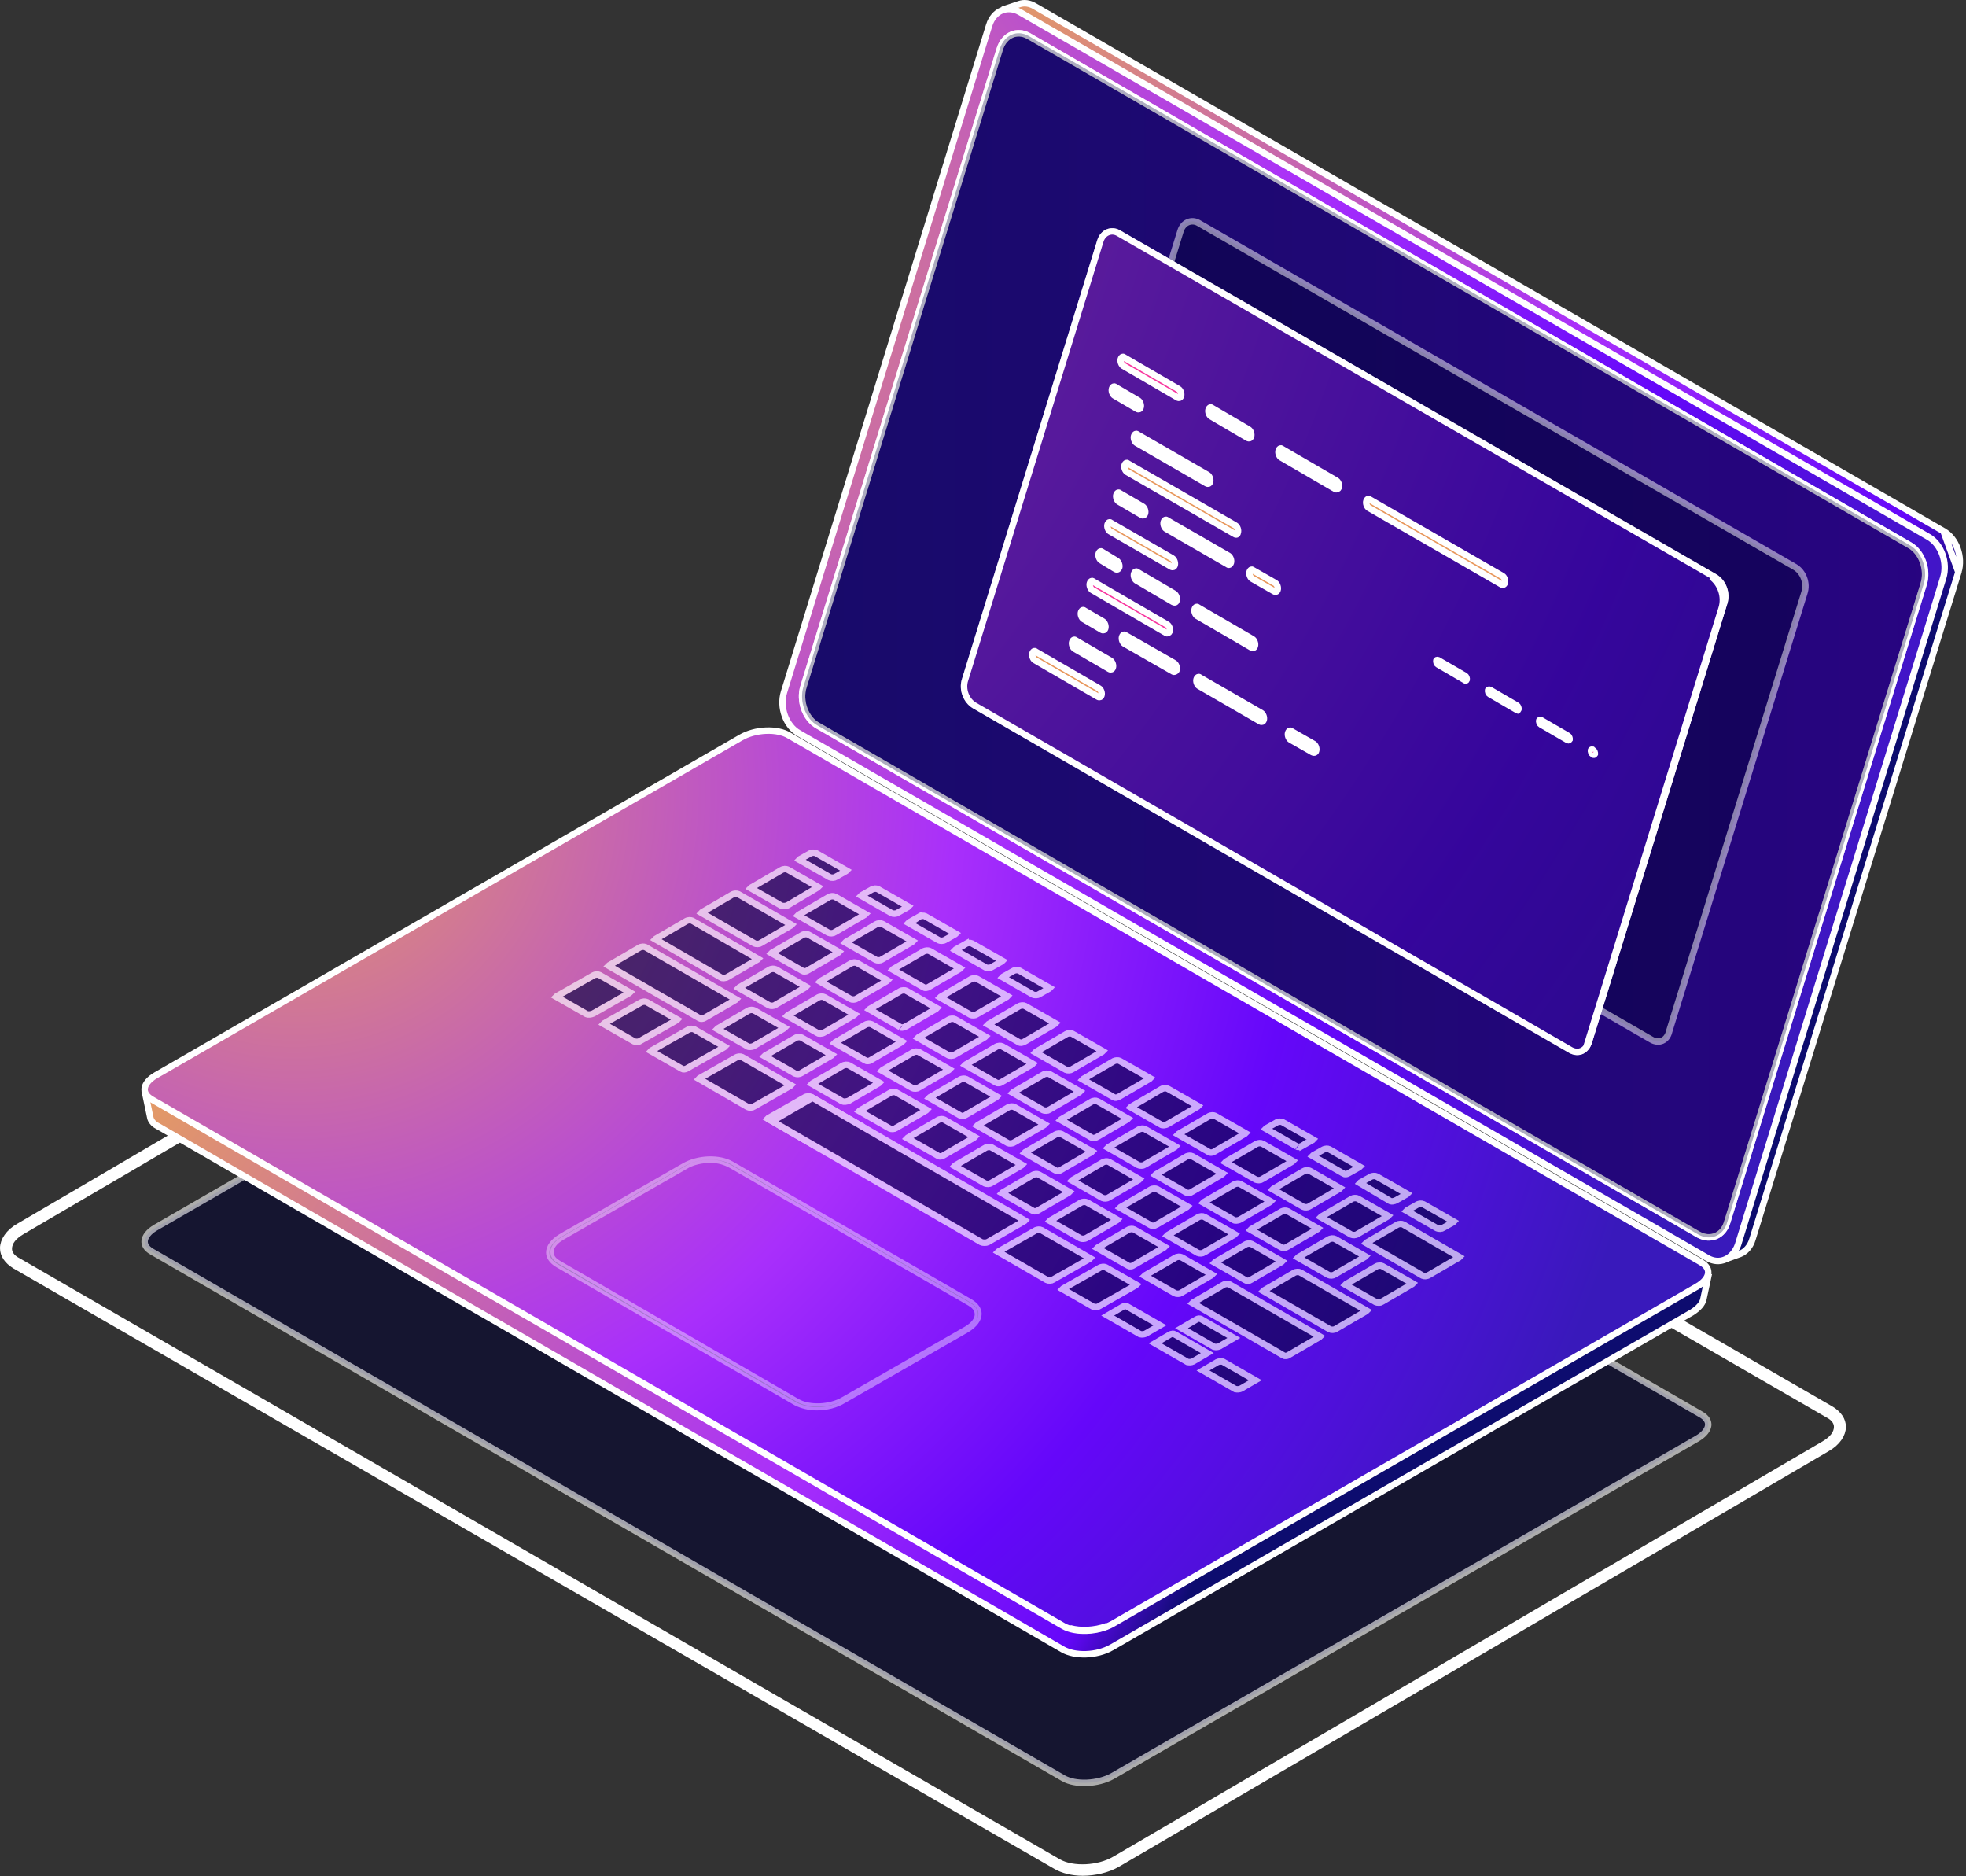 <svg width="305" height="291" viewBox="0 0 305 291" fill="none" xmlns="http://www.w3.org/2000/svg">
<rect x="0" y="0" width="305" height="291" fill="#333333" stroke="none"/>
<path opacity="0.6" d="M23.559 194.133L23.557 194.132C22.65 193.613 22.37 192.978 22.446 192.403C22.528 191.785 23.042 191.04 24.148 190.395C24.148 190.395 24.148 190.395 24.149 190.395L114.934 137.999L114.936 137.998C116.03 137.36 117.442 136.986 118.831 136.927C120.226 136.869 121.536 137.13 122.452 137.698L122.459 137.702L122.465 137.705L263.887 219.385L263.889 219.386C264.796 219.905 265.076 220.54 265 221.115C264.918 221.733 264.403 222.478 263.297 223.123L172.523 275.512C172.521 275.513 172.519 275.514 172.517 275.515C171.421 276.107 170.007 276.459 168.615 276.517C167.215 276.576 165.898 276.337 164.979 275.812C164.979 275.811 164.979 275.811 164.979 275.811L23.559 194.133Z" fill="#020230" stroke="white"/>
<path d="M163.807 289.427L163.805 289.426L2.319 196.295C2.317 196.294 2.315 196.292 2.313 196.291C1.133 195.563 0.5 194.625 0.5 193.587C0.5 192.456 1.322 191.128 2.985 190.204L2.985 190.204L2.995 190.199L113.075 125.757C113.075 125.757 113.075 125.757 113.075 125.757C114.514 124.921 116.293 124.45 118.035 124.379C119.78 124.309 121.44 124.642 122.656 125.363L122.661 125.366L284.05 218.595C284.052 218.596 284.054 218.597 284.055 218.598C285.236 219.326 285.869 220.264 285.869 221.303C285.869 222.434 285.046 223.762 283.383 224.685L283.374 224.691L173.3 289.129C173.298 289.13 173.297 289.131 173.296 289.132C171.814 289.964 169.846 290.436 167.962 290.436C166.37 290.436 164.893 290.06 163.807 289.427ZM113.457 126.555L113.453 126.558L3.372 191C2.145 191.716 1.361 192.631 1.361 193.685C1.361 194.671 2.186 195.285 2.799 195.594L164.187 288.823L164.189 288.824C165.329 289.476 166.904 289.724 168.464 289.648C170.031 289.572 171.656 289.165 172.915 288.43L172.916 288.43L282.997 223.987C284.224 223.272 285.008 222.357 285.008 221.303C285.008 220.316 284.182 219.703 283.57 219.394L122.195 126.172C121.189 125.508 119.799 125.314 118.504 125.314C116.77 125.314 114.918 125.72 113.457 126.555Z" fill="url(#paint0_linear_19_4108)" stroke="white"/>
<path d="M301.499 82.373L301.495 82.371L160.563 0.985L160.556 0.981L160.556 0.981C159.69 0.461 158.862 0.391 158.131 0.635L157.199 0.945L157.208 0.947L156.564 1.591C156.251 1.904 155.989 2.406 155.805 2.957L123.977 106.471L123.977 106.471C123.622 107.625 123.706 108.932 124.139 110.106C124.573 111.28 125.339 112.279 126.297 112.846C126.298 112.847 126.299 112.847 126.3 112.848L267.227 194.231L267.241 194.239L267.254 194.248C267.462 194.386 267.76 194.467 268.176 194.571L268.78 194.722L268.668 194.946L269.933 194.49C270.761 194.156 271.533 193.4 271.883 192.176L271.886 192.166L303.813 88.745L301.499 82.373ZM301.499 82.373C303.522 83.517 304.536 86.394 303.813 88.744L301.499 82.373Z" fill="url(#paint1_radial_19_4108)" stroke="white"/>
<path d="M261.732 198.916L261.906 199.016L262.1 198.969L264.95 198.276L264.238 201.602C264.084 202.201 263.528 202.888 262.506 203.54L172.419 255.536C172.418 255.537 172.417 255.537 172.417 255.538C171.273 256.177 169.861 256.528 168.484 256.575C167.102 256.621 165.806 256.361 164.881 255.832C164.881 255.832 164.881 255.832 164.881 255.832L24.441 174.643L24.428 174.636L24.414 174.629C23.751 174.297 23.38 173.735 23.313 173.329L23.311 173.319L23.309 173.309L22.616 169.999L24.794 170.842L25.017 170.928L25.224 170.808L115.125 118.905C115.126 118.904 115.127 118.904 115.128 118.903C116.271 118.263 117.683 117.913 119.06 117.866C120.441 117.82 121.737 118.08 122.662 118.608C122.663 118.608 122.663 118.609 122.663 118.609L261.732 198.916Z" fill="url(#paint2_radial_19_4108)" stroke="white"/>
<path d="M23.559 170.53L23.557 170.529C22.65 170.011 22.37 169.375 22.446 168.801C22.528 168.183 23.042 167.438 24.148 166.792C24.148 166.792 24.148 166.792 24.149 166.792L114.934 114.397L114.936 114.396C116.03 113.757 117.442 113.383 118.831 113.325C120.226 113.266 121.536 113.528 122.452 114.095L122.459 114.099L122.465 114.103L263.887 195.782L263.889 195.784C264.796 196.302 265.076 196.937 265 197.512C264.918 198.13 264.403 198.875 263.297 199.521L172.523 251.909C172.521 251.91 172.519 251.911 172.517 251.912C171.421 252.505 170.007 252.856 168.615 252.915C167.215 252.973 165.898 252.734 164.979 252.209C164.979 252.209 164.979 252.209 164.979 252.209L23.559 170.53Z" fill="url(#paint3_radial_19_4108)" stroke="white"/>
<path d="M168.619 252.853C167.666 252.885 166.749 252.773 165.969 252.532C166.81 252.764 167.735 252.85 168.657 252.812C169.686 252.768 170.739 252.568 171.701 252.216C170.765 252.602 169.687 252.817 168.619 252.853Z" fill="white" stroke="white"/>
<g opacity="0.4">
<path d="M91.021 157.298L86.295 154.598C86.314 154.579 86.337 154.557 86.365 154.535L92.014 151.32L92.015 151.32L92.025 151.314C92.368 151.108 92.768 151.118 93.002 151.23L97.729 153.931C97.71 153.95 97.688 153.972 97.659 153.994L92.023 157.201C91.891 157.265 91.689 157.322 91.477 157.341C91.259 157.361 91.101 157.335 91.021 157.298Z" fill="#06033E" stroke="white"/>
<path d="M98.367 161.511L93.64 158.81C93.659 158.79 93.682 158.769 93.71 158.746L99.36 155.532L99.36 155.532L99.37 155.526C99.714 155.32 100.113 155.33 100.347 155.441L105.074 158.142C105.056 158.162 105.033 158.183 105.005 158.206L99.355 161.42L99.328 161.436L99.302 161.455C99.212 161.523 99.05 161.579 98.845 161.588C98.647 161.597 98.472 161.56 98.367 161.511Z" fill="#06033E" stroke="white"/>
<path d="M105.778 165.764L105.754 165.745L105.727 165.73L100.986 163.021C101.004 163.001 101.027 162.98 101.055 162.957L106.705 159.743L106.705 159.743L106.715 159.737C107.059 159.531 107.458 159.541 107.693 159.652L112.42 162.353C112.401 162.373 112.378 162.394 112.35 162.417L106.7 165.631L106.673 165.647L106.647 165.666C106.535 165.751 106.356 165.82 106.168 165.837C105.975 165.855 105.844 165.813 105.778 165.764Z" fill="#06033E" stroke="white"/>
<path d="M116.039 162.32L116.025 162.311L116.01 162.302L111.269 159.593C111.288 159.573 111.312 159.551 111.341 159.528L116.014 156.802L116.014 156.802L116.019 156.799C116.363 156.593 116.762 156.603 116.997 156.714L121.724 159.415C121.705 159.435 121.681 159.457 121.652 159.48L116.979 162.206L116.979 162.206L116.974 162.209C116.812 162.306 116.602 162.362 116.4 162.371C116.301 162.376 116.214 162.369 116.146 162.355C116.112 162.348 116.086 162.34 116.067 162.333C116.057 162.329 116.051 162.326 116.046 162.324C116.041 162.321 116.039 162.32 116.039 162.32Z" fill="#06033E" stroke="white"/>
<path d="M123.341 166.505L118.614 163.804C118.633 163.785 118.657 163.763 118.686 163.74L123.359 161.014L123.359 161.014L123.364 161.01C123.708 160.804 124.108 160.814 124.342 160.926L129.069 163.627C129.05 163.647 129.026 163.669 128.998 163.692L124.324 166.418L124.299 166.432L124.276 166.45C124.186 166.518 124.024 166.573 123.819 166.583C123.621 166.592 123.446 166.554 123.341 166.505Z" fill="#06033E" stroke="white"/>
<path d="M130.685 170.814L125.96 168.114C125.979 168.094 126.002 168.072 126.031 168.049L130.704 165.323L130.704 165.323L130.71 165.32C131.054 165.113 131.453 165.124 131.687 165.235L136.414 167.936C136.395 167.956 136.372 167.978 136.343 168.001L131.685 170.718C131.553 170.781 131.353 170.838 131.142 170.857C130.924 170.877 130.765 170.85 130.685 170.814Z" fill="#06033E" stroke="white"/>
<path d="M138.032 175.026L133.305 172.325C133.324 172.305 133.347 172.283 133.376 172.26L138.05 169.534L138.05 169.534L138.055 169.531C138.399 169.324 138.798 169.334 139.033 169.446L143.759 172.147C143.741 172.167 143.717 172.189 143.688 172.212L139.015 174.938L138.99 174.953L138.967 174.97C138.876 175.038 138.715 175.094 138.51 175.103C138.312 175.112 138.136 175.075 138.032 175.026Z" fill="#06033E" stroke="white"/>
<path d="M145.541 179.279L145.516 179.261L145.489 179.245L140.748 176.536C140.767 176.516 140.791 176.495 140.82 176.472L145.493 173.745L145.493 173.745L145.498 173.742C145.842 173.536 146.242 173.546 146.476 173.658L151.203 176.359C151.184 176.379 151.16 176.401 151.131 176.424L146.458 179.15L146.433 179.164L146.41 179.182C146.297 179.266 146.119 179.336 145.93 179.353C145.738 179.37 145.606 179.328 145.541 179.279Z" fill="#06033E" stroke="white"/>
<path d="M152.82 183.546L148.094 180.845C148.112 180.826 148.136 180.804 148.165 180.781L152.838 178.055L152.838 178.055L152.844 178.051C153.187 177.845 153.587 177.855 153.821 177.967L158.548 180.668C158.529 180.688 158.506 180.71 158.477 180.733L153.803 183.459L153.778 183.473L153.755 183.491C153.665 183.559 153.504 183.614 153.298 183.624C153.1 183.633 152.925 183.595 152.82 183.546Z" fill="#06033E" stroke="white"/>
<path d="M160.232 187.8L160.207 187.781L160.18 187.766L155.439 185.057C155.458 185.037 155.481 185.015 155.51 184.992L160.183 182.266L160.183 182.266L160.189 182.263C160.533 182.056 160.932 182.066 161.166 182.178L165.893 184.879C165.874 184.899 165.851 184.921 165.822 184.944L161.149 187.67L161.124 187.684L161.101 187.702C160.988 187.786 160.809 187.856 160.621 187.873C160.428 187.891 160.297 187.849 160.232 187.8Z" fill="#06033E" stroke="white"/>
<path d="M167.609 192.067L162.882 189.366C162.901 189.346 162.925 189.324 162.953 189.301L167.627 186.575L167.627 186.575L167.632 186.572C167.976 186.365 168.375 186.375 168.61 186.487L173.337 189.188C173.318 189.208 173.294 189.23 173.265 189.253L168.592 191.979L168.592 191.979L168.587 191.982C168.243 192.188 167.843 192.178 167.609 192.067Z" fill="#06033E" stroke="white"/>
<path d="M175.02 196.32L174.995 196.302L174.968 196.286L170.227 193.577C170.246 193.557 170.27 193.536 170.299 193.513L174.972 190.786L174.972 190.786L174.977 190.783C175.321 190.577 175.721 190.587 175.955 190.699L180.682 193.4C180.663 193.42 180.639 193.442 180.61 193.465L175.937 196.191L175.912 196.205L175.889 196.223C175.776 196.307 175.598 196.377 175.409 196.394C175.217 196.411 175.085 196.369 175.02 196.32Z" fill="#06033E" stroke="white"/>
<path d="M182.299 200.587L177.573 197.886C177.592 197.867 177.615 197.845 177.644 197.822L182.317 195.096L182.317 195.096L182.323 195.092C182.667 194.886 183.066 194.896 183.3 195.008L188.027 197.709C188.008 197.729 187.985 197.751 187.956 197.774L183.283 200.5L183.258 200.514L183.234 200.532C183.144 200.6 182.983 200.655 182.777 200.665C182.579 200.674 182.404 200.636 182.299 200.587Z" fill="#06033E" stroke="white"/>
<path d="M126.91 160.263L126.896 160.254L126.881 160.245L122.14 157.536C122.159 157.516 122.183 157.494 122.212 157.471L126.885 154.745L126.885 154.745L126.89 154.742C127.234 154.536 127.633 154.546 127.868 154.657L132.595 157.359C132.576 157.378 132.552 157.4 132.523 157.423L127.85 160.149L127.85 160.149L127.845 160.153C127.683 160.249 127.473 160.305 127.271 160.314C127.172 160.319 127.085 160.312 127.017 160.298C126.983 160.291 126.957 160.283 126.938 160.276C126.929 160.272 126.922 160.269 126.917 160.267C126.912 160.265 126.91 160.263 126.91 160.263Z" fill="#06033E" stroke="white"/>
<path d="M119.326 155.928L114.599 153.227C114.618 153.207 114.641 153.185 114.67 153.162L119.344 150.436L119.344 150.436L119.349 150.433C119.693 150.227 120.092 150.237 120.327 150.348L125.053 153.049C125.035 153.069 125.011 153.091 124.982 153.114L120.309 155.84L120.284 155.855L120.261 155.872C120.17 155.94 120.009 155.996 119.804 156.005C119.606 156.014 119.43 155.977 119.326 155.928Z" fill="#06033E" stroke="white"/>
<path d="M111.926 151.645L111.913 151.636L111.9 151.629L101.671 145.686C101.69 145.666 101.714 145.644 101.743 145.621L106.416 142.895L106.416 142.895L106.421 142.892C106.764 142.686 107.163 142.696 107.397 142.807L117.611 148.74C117.592 148.76 117.568 148.782 117.539 148.805L112.866 151.531L112.866 151.531L112.86 151.534C112.699 151.631 112.489 151.687 112.287 151.696C112.188 151.701 112.101 151.693 112.032 151.68C111.999 151.673 111.973 151.665 111.953 151.658C111.944 151.654 111.937 151.651 111.932 151.649C111.928 151.646 111.926 151.645 111.926 151.645Z" fill="#06033E" stroke="white"/>
<path d="M117.074 146.33L108.821 141.573C108.839 141.553 108.863 141.531 108.892 141.508L113.565 138.782L113.565 138.782L113.571 138.778C113.914 138.572 114.313 138.582 114.548 138.693L122.801 143.451C122.782 143.471 122.759 143.493 122.73 143.516L118.056 146.242L118.031 146.257L118.008 146.274C117.918 146.342 117.756 146.398 117.551 146.407C117.353 146.416 117.178 146.379 117.074 146.33Z" fill="#06033E" stroke="white"/>
<path d="M134.278 164.491L134.253 164.472L134.226 164.457L129.485 161.748C129.504 161.728 129.528 161.706 129.557 161.683L134.23 158.957L134.23 158.957L134.235 158.954C134.579 158.747 134.979 158.758 135.213 158.869L139.94 161.57C139.921 161.59 139.897 161.612 139.869 161.635L135.195 164.361L135.17 164.376L135.147 164.393C135.034 164.478 134.856 164.547 134.667 164.564C134.475 164.582 134.343 164.54 134.278 164.491Z" fill="#06033E" stroke="white"/>
<path d="M141.557 168.758L136.831 166.057C136.85 166.037 136.873 166.015 136.902 165.992L141.575 163.266L141.575 163.266L141.581 163.263C141.925 163.056 142.324 163.067 142.558 163.178L147.285 165.879C147.266 165.899 147.243 165.921 147.214 165.944L142.541 168.67L142.516 168.685L142.493 168.702C142.402 168.77 142.241 168.826 142.035 168.835C141.837 168.844 141.662 168.807 141.557 168.758Z" fill="#06033E" stroke="white"/>
<path d="M148.969 173.011L148.944 172.992L148.917 172.977L144.176 170.268C144.195 170.248 144.218 170.226 144.247 170.203L148.921 167.477L148.921 167.477L148.926 167.474C149.27 167.268 149.669 167.278 149.904 167.389L154.631 170.09C154.612 170.11 154.588 170.132 154.559 170.155L149.886 172.881L149.861 172.896L149.838 172.913C149.725 172.998 149.547 173.067 149.358 173.085C149.166 173.102 149.034 173.06 148.969 173.011Z" fill="#06033E" stroke="white"/>
<path d="M156.346 177.279L151.619 174.578C151.638 174.558 151.662 174.536 151.691 174.513L156.364 171.787L156.364 171.787L156.369 171.784C156.713 171.577 157.113 171.587 157.347 171.699L162.074 174.4C162.055 174.42 162.031 174.442 162.002 174.465L157.329 177.191L157.329 177.191L157.324 177.194C156.98 177.4 156.58 177.39 156.346 177.279Z" fill="#06033E" stroke="white"/>
<path d="M163.757 181.532L163.732 181.513L163.705 181.498L158.965 178.789C158.983 178.769 159.007 178.747 159.036 178.724L163.709 175.998L163.709 175.998L163.715 175.995C164.058 175.788 164.458 175.799 164.692 175.91L169.419 178.611C169.4 178.631 169.377 178.653 169.348 178.676L164.674 181.402L164.649 181.417L164.626 181.434C164.513 181.519 164.335 181.588 164.147 181.605C163.954 181.623 163.822 181.581 163.757 181.532Z" fill="#06033E" stroke="white"/>
<path d="M171.036 185.799L166.31 183.098C166.329 183.078 166.352 183.056 166.381 183.033L171.055 180.307L171.055 180.307L171.06 180.304C171.404 180.097 171.803 180.108 172.037 180.219L176.764 182.92C176.746 182.94 176.722 182.962 176.693 182.985L172.02 185.711L171.995 185.726L171.972 185.743C171.881 185.811 171.72 185.867 171.514 185.876C171.316 185.885 171.141 185.848 171.036 185.799Z" fill="#06033E" stroke="white"/>
<path d="M178.546 190.053L178.521 190.034L178.494 190.019L173.753 187.31C173.772 187.29 173.796 187.268 173.825 187.245L178.498 184.519L178.498 184.519L178.503 184.515C178.847 184.309 179.246 184.319 179.481 184.431L184.208 187.132C184.189 187.152 184.165 187.174 184.136 187.197L179.463 189.923L179.463 189.923L179.458 189.926C179.031 190.182 178.691 190.162 178.546 190.053Z" fill="#06033E" stroke="white"/>
<path d="M185.825 194.319L181.098 191.619C181.117 191.599 181.141 191.577 181.17 191.554L185.843 188.828L185.843 188.828L185.848 188.825C186.192 188.618 186.592 188.628 186.826 188.74L191.553 191.441C191.534 191.461 191.51 191.483 191.481 191.506L186.808 194.232L186.783 194.246L186.76 194.264C186.67 194.332 186.508 194.388 186.303 194.397C186.105 194.406 185.93 194.369 185.825 194.319Z" fill="#06033E" stroke="white"/>
<path d="M193.236 198.573L193.211 198.554L193.184 198.539L188.444 195.83C188.463 195.81 188.486 195.788 188.515 195.765L193.188 193.039L193.188 193.039L193.194 193.036C193.538 192.829 193.937 192.84 194.171 192.951L198.898 195.652C198.879 195.672 198.856 195.694 198.827 195.717L194.154 198.443L194.129 198.458L194.105 198.475C193.993 198.56 193.814 198.629 193.626 198.646C193.433 198.664 193.302 198.622 193.236 198.573Z" fill="#06033E" stroke="white"/>
<path d="M206.294 206.17L195.985 200.237C196.004 200.217 196.027 200.195 196.056 200.172L200.73 197.446L200.73 197.446L200.735 197.443C201.078 197.237 201.478 197.247 201.712 197.358L212.022 203.291C212.003 203.311 211.979 203.333 211.95 203.356L207.277 206.082L207.252 206.097L207.229 206.114C207.138 206.182 206.977 206.238 206.772 206.247C206.574 206.256 206.399 206.219 206.294 206.17Z" fill="#06033E" stroke="white"/>
<path d="M220.692 197.846L211.948 192.794C211.967 192.774 211.991 192.752 212.02 192.729L216.693 190.003L216.693 190.003L216.699 190C217.042 189.794 217.441 189.803 217.675 189.915L226.419 194.966C226.4 194.986 226.376 195.008 226.347 195.031L221.674 197.757L221.674 197.757L221.669 197.761C221.325 197.967 220.926 197.957 220.692 197.846Z" fill="#06033E" stroke="white"/>
<path d="M147.14 163.665L142.413 160.964C142.432 160.944 142.456 160.922 142.485 160.899L147.158 158.173L147.158 158.173L147.163 158.17C147.507 157.963 147.906 157.974 148.141 158.085L152.868 160.786C152.849 160.806 152.825 160.828 152.796 160.851L148.123 163.577L148.123 163.577L148.118 163.58C147.774 163.787 147.374 163.776 147.14 163.665Z" fill="#06033E" stroke="white"/>
<path d="M139.718 159.346L139.671 159.299L139.613 159.266L134.872 156.557C134.891 156.537 134.914 156.515 134.943 156.492L139.617 153.766L139.617 153.766L139.622 153.763C139.966 153.556 140.365 153.567 140.6 153.678L145.326 156.379C145.308 156.399 145.284 156.421 145.255 156.444L140.582 159.17L140.582 159.17L140.577 159.173C140.393 159.284 140.171 159.356 139.981 159.373C139.8 159.39 139.731 159.352 139.719 159.346C139.717 159.345 139.717 159.345 139.718 159.346Z" fill="#06033E" stroke="white"/>
<path d="M131.959 154.948L127.233 152.248C127.252 152.228 127.275 152.206 127.304 152.183L131.978 149.457L131.978 149.457L131.983 149.453C132.327 149.247 132.726 149.257 132.96 149.369L137.687 152.07C137.669 152.09 137.645 152.112 137.616 152.135L132.943 154.861L132.918 154.875L132.895 154.893C132.804 154.961 132.643 155.016 132.437 155.026C132.239 155.035 132.064 154.998 131.959 154.948Z" fill="#06033E" stroke="white"/>
<path d="M124.484 150.584L124.46 150.565L124.433 150.55L119.692 147.841C119.711 147.821 119.734 147.799 119.763 147.776L124.436 145.05L124.436 145.05L124.442 145.046C124.786 144.84 125.185 144.85 125.419 144.962L130.146 147.663C130.127 147.683 130.104 147.705 130.075 147.728L125.402 150.454L125.377 150.468L125.354 150.486C125.241 150.57 125.062 150.64 124.874 150.657C124.681 150.675 124.55 150.633 124.484 150.584Z" fill="#06033E" stroke="white"/>
<path d="M154.551 167.919L154.526 167.9L154.499 167.885L149.758 165.175C149.777 165.156 149.801 165.134 149.83 165.111L154.503 162.385L154.503 162.385L154.508 162.381C154.852 162.175 155.252 162.185 155.486 162.297L160.213 164.998C160.194 165.018 160.171 165.04 160.142 165.063L155.468 167.789L155.443 167.803L155.42 167.821C155.307 167.905 155.129 167.975 154.94 167.992C154.748 168.01 154.616 167.967 154.551 167.919Z" fill="#06033E" stroke="white"/>
<path d="M161.83 172.185L157.104 169.485C157.123 169.465 157.146 169.443 157.175 169.42L161.848 166.694L161.848 166.694L161.854 166.691C162.198 166.484 162.597 166.494 162.831 166.606L167.558 169.307C167.539 169.327 167.516 169.349 167.487 169.372L162.814 172.098L162.789 172.112L162.766 172.13C162.675 172.198 162.514 172.254 162.308 172.263C162.11 172.272 161.935 172.235 161.83 172.185Z" fill="#06033E" stroke="white"/>
<path d="M169.34 176.439L169.315 176.42L169.288 176.405L164.547 173.696C164.566 173.676 164.589 173.654 164.618 173.631L169.292 170.905L169.292 170.905L169.297 170.902C169.641 170.695 170.04 170.706 170.275 170.817L175.001 173.518C174.983 173.538 174.959 173.56 174.93 173.583L170.257 176.309L170.257 176.309L170.252 176.312C169.825 176.568 169.485 176.548 169.34 176.439Z" fill="#06033E" stroke="white"/>
<path d="M176.619 180.706L171.892 178.005C171.911 177.985 171.935 177.964 171.964 177.941L176.637 175.214L176.637 175.214L176.642 175.211C176.986 175.005 177.386 175.015 177.62 175.127L182.347 177.828C182.328 177.848 182.304 177.87 182.275 177.893L177.602 180.619L177.577 180.633L177.554 180.651C177.464 180.718 177.302 180.774 177.097 180.784C176.899 180.793 176.723 180.755 176.619 180.706Z" fill="#06033E" stroke="white"/>
<path d="M184.03 184.96L184.005 184.941L183.978 184.926L179.238 182.217C179.256 182.197 179.28 182.175 179.309 182.152L183.982 179.426L183.982 179.426L183.988 179.422C184.331 179.216 184.731 179.226 184.965 179.338L189.692 182.039C189.673 182.059 189.65 182.081 189.621 182.104L184.947 184.83L184.922 184.844L184.899 184.862C184.786 184.946 184.608 185.016 184.42 185.033C184.227 185.051 184.095 185.008 184.03 184.96Z" fill="#06033E" stroke="white"/>
<path d="M191.451 189.253L191.437 189.243L191.422 189.235L186.681 186.526C186.7 186.506 186.723 186.484 186.752 186.461L191.425 183.735L191.426 183.735L191.431 183.732C191.775 183.525 192.174 183.535 192.408 183.647L197.135 186.348C197.116 186.368 197.093 186.39 197.064 186.413L192.391 189.139L192.391 189.139L192.385 189.142C192.224 189.239 192.014 189.295 191.812 189.304C191.713 189.308 191.626 189.301 191.558 189.287C191.524 189.281 191.498 189.273 191.479 189.265C191.469 189.262 191.462 189.259 191.458 189.256C191.455 189.255 191.454 189.254 191.453 189.254C191.451 189.253 191.451 189.253 191.451 189.253Z" fill="#06033E" stroke="white"/>
<path d="M198.819 193.48L198.794 193.462L198.767 193.446L194.026 190.737C194.045 190.717 194.069 190.695 194.097 190.672L198.771 187.946L198.771 187.946L198.776 187.943C199.12 187.737 199.519 187.747 199.754 187.859L204.481 190.56C204.462 190.58 204.438 190.601 204.409 190.624L199.736 193.351L199.711 193.365L199.688 193.382C199.575 193.467 199.397 193.537 199.208 193.554C199.016 193.571 198.884 193.529 198.819 193.48Z" fill="#06033E" stroke="white"/>
<path d="M206.098 197.747L201.371 195.046C201.39 195.026 201.414 195.005 201.443 194.982L206.116 192.255L206.116 192.255L206.121 192.252C206.465 192.046 206.865 192.056 207.099 192.168L211.826 194.869C211.807 194.889 211.783 194.911 211.755 194.934L207.081 197.66L207.056 197.674L207.033 197.692C206.943 197.759 206.781 197.815 206.576 197.825C206.378 197.834 206.203 197.796 206.098 197.747Z" fill="#06033E" stroke="white"/>
<path d="M213.443 201.958L208.717 199.258C208.736 199.238 208.759 199.216 208.788 199.193L213.461 196.467L213.461 196.467L213.467 196.463C213.811 196.257 214.21 196.267 214.444 196.379L219.171 199.08C219.152 199.1 219.129 199.122 219.1 199.145L214.427 201.871L214.402 201.885L214.378 201.903C214.288 201.971 214.127 202.027 213.921 202.036C213.723 202.045 213.548 202.008 213.443 201.958Z" fill="#06033E" stroke="white"/>
<path d="M143.288 153.13L143.263 153.111L143.236 153.096L138.496 150.387C138.515 150.367 138.538 150.345 138.567 150.322L143.24 147.596L143.24 147.596L143.246 147.593C143.59 147.387 143.989 147.397 144.223 147.508L148.95 150.209C148.931 150.229 148.908 150.251 148.879 150.274L144.206 153L144.181 153.015L144.157 153.032C144.045 153.117 143.866 153.186 143.678 153.204C143.485 153.221 143.354 153.179 143.288 153.13Z" fill="#06033E" stroke="white"/>
<path d="M135.877 148.877L131.15 146.176C131.169 146.156 131.193 146.134 131.222 146.111L135.895 143.385L135.895 143.385L135.9 143.382C136.244 143.175 136.644 143.186 136.878 143.297L141.605 145.998C141.586 146.018 141.562 146.04 141.533 146.063L136.86 148.789L136.835 148.804L136.812 148.821C136.722 148.889 136.56 148.945 136.355 148.954C136.157 148.963 135.982 148.926 135.877 148.877Z" fill="#06033E" stroke="white"/>
<path d="M128.532 144.665L123.805 141.964C123.824 141.944 123.848 141.923 123.876 141.899L128.55 139.173L128.55 139.173L128.555 139.17C128.899 138.964 129.298 138.974 129.533 139.086L134.26 141.787C134.241 141.807 134.217 141.829 134.188 141.852L129.515 144.578L129.49 144.592L129.467 144.61C129.376 144.677 129.215 144.733 129.01 144.743C128.812 144.752 128.636 144.714 128.532 144.665Z" fill="#06033E" stroke="white"/>
<path d="M121.186 140.454L116.46 137.753C116.479 137.733 116.502 137.711 116.531 137.688L121.204 134.962L121.204 134.962L121.21 134.959C121.554 134.753 121.953 134.763 122.187 134.874L126.914 137.576C126.895 137.596 126.871 137.618 126.841 137.642L122.264 140.369L122.262 140.37C122.102 140.466 121.893 140.522 121.678 140.531C121.465 140.541 121.29 140.503 121.186 140.454Z" fill="#06033E" stroke="white"/>
<path d="M128.728 136.047L124.001 133.346C124.019 133.326 124.042 133.305 124.07 133.283L125.605 132.42L125.605 132.42L125.617 132.412C125.961 132.206 126.36 132.216 126.595 132.328L131.321 135.029C131.303 135.048 131.281 135.069 131.253 135.092L129.718 135.955L129.689 135.971L129.663 135.991C129.572 136.059 129.411 136.115 129.206 136.124C129.008 136.133 128.832 136.096 128.728 136.047Z" fill="#06033E" stroke="white"/>
<path d="M138.325 141.629L133.599 138.928C133.617 138.909 133.64 138.888 133.667 138.866L135.203 138.002L135.203 138.002L135.215 137.995C135.559 137.789 135.958 137.799 136.192 137.911L140.919 140.612C140.901 140.631 140.878 140.652 140.851 140.674L139.315 141.538L139.287 141.554L139.261 141.574C139.17 141.642 139.009 141.697 138.803 141.707C138.605 141.716 138.43 141.678 138.325 141.629Z" fill="#06033E" stroke="white"/>
<path d="M145.671 145.841L140.944 143.14C140.962 143.12 140.985 143.099 141.013 143.077L142.548 142.213L142.548 142.214L142.56 142.206C142.904 142 143.303 142.01 143.538 142.122L148.265 144.823C148.246 144.842 148.224 144.863 148.196 144.886L146.661 145.749L146.661 145.749L146.649 145.756C146.305 145.962 145.905 145.952 145.671 145.841Z" fill="#06033E" stroke="white"/>
<path d="M152.918 150.051L148.191 147.351C148.21 147.331 148.232 147.31 148.26 147.288L149.795 146.424L149.795 146.425L149.807 146.417C150.151 146.211 150.551 146.221 150.785 146.333L155.512 149.034C155.494 149.053 155.471 149.074 155.443 149.096L153.908 149.96L153.88 149.976L153.853 149.996C153.763 150.064 153.602 150.12 153.396 150.129C153.198 150.138 153.023 150.101 152.918 150.051Z" fill="#06033E" stroke="white"/>
<path d="M160.263 154.263L155.537 151.562C155.555 151.543 155.578 151.522 155.605 151.5L157.141 150.636L157.141 150.636L157.153 150.629C157.497 150.423 157.896 150.433 158.13 150.544L162.857 153.245C162.839 153.265 162.816 153.286 162.789 153.308L161.253 154.172L161.225 154.188L161.199 154.207C161.108 154.275 160.947 154.331 160.741 154.341C160.543 154.35 160.368 154.312 160.263 154.263Z" fill="#06033E" stroke="white"/>
<path d="M201.223 177.857L201.176 177.809L201.117 177.776L196.377 175.067C196.395 175.048 196.418 175.027 196.445 175.004L197.98 174.141L197.981 174.141L197.993 174.134C198.336 173.928 198.736 173.938 198.97 174.049L203.697 176.75C203.679 176.77 203.656 176.791 203.628 176.813L202.093 177.677L202.093 177.676L202.081 177.684C201.897 177.794 201.675 177.866 201.485 177.884C201.305 177.9 201.235 177.863 201.224 177.857C201.222 177.856 201.222 177.856 201.223 177.857Z" fill="#06033E" stroke="white"/>
<path d="M208.417 182.021L208.392 182.003L208.365 181.987L203.624 179.278C203.642 179.259 203.665 179.238 203.693 179.216L205.228 178.352L205.228 178.352L205.24 178.345C205.584 178.139 205.983 178.149 206.218 178.26L210.944 180.962C210.926 180.981 210.903 181.002 210.876 181.024L209.341 181.888L209.312 181.904L209.286 181.924C209.173 182.008 208.995 182.078 208.806 182.095C208.614 182.112 208.482 182.07 208.417 182.021Z" fill="#06033E" stroke="white"/>
<path d="M215.698 186.29L210.969 183.491C210.987 183.471 211.01 183.45 211.038 183.427L212.573 182.564L212.573 182.564L212.585 182.557C212.929 182.35 213.329 182.361 213.563 182.472L218.29 185.173C218.271 185.192 218.249 185.214 218.221 185.236L216.686 186.099L216.686 186.099L216.674 186.106C216.266 186.351 215.879 186.371 215.698 186.29Z" fill="#06033E" stroke="white"/>
<path d="M222.943 190.5L218.217 187.799C218.235 187.78 218.258 187.759 218.285 187.736L219.821 186.873L219.821 186.873L219.833 186.866C220.177 186.659 220.576 186.67 220.81 186.781L225.537 189.482C225.519 189.502 225.496 189.523 225.468 189.545L223.933 190.408L223.905 190.425L223.878 190.444C223.788 190.512 223.627 190.568 223.421 190.577C223.223 190.586 223.048 190.549 222.943 190.5Z" fill="#06033E" stroke="white"/>
<path d="M150.568 157.397L145.841 154.696C145.86 154.676 145.883 154.654 145.912 154.631L150.586 151.905L150.586 151.905L150.591 151.902C150.935 151.696 151.334 151.706 151.569 151.817L156.295 154.518C156.277 154.538 156.253 154.56 156.224 154.583L151.551 157.309L151.526 157.324L151.503 157.341C151.412 157.409 151.251 157.465 151.046 157.474C150.848 157.483 150.672 157.446 150.568 157.397Z" fill="#06033E" stroke="white"/>
<path d="M158.077 161.651L158.052 161.632L158.025 161.617L153.284 158.908C153.303 158.888 153.327 158.866 153.356 158.843L158.029 156.117L158.029 156.117L158.034 156.114C158.378 155.907 158.778 155.917 159.012 156.029L163.739 158.73C163.72 158.75 163.696 158.772 163.667 158.795L158.994 161.521L158.994 161.521L158.989 161.524C158.562 161.78 158.222 161.76 158.077 161.651Z" fill="#06033E" stroke="white"/>
<path d="M165.356 165.918L160.63 163.217C160.648 163.197 160.672 163.175 160.701 163.152L165.374 160.426L165.374 160.426L165.379 160.423C165.723 160.216 166.123 160.227 166.357 160.338L171.084 163.039C171.065 163.059 171.042 163.081 171.013 163.104L166.339 165.83L166.314 165.845L166.291 165.862C166.201 165.93 166.04 165.986 165.834 165.995C165.636 166.004 165.461 165.967 165.356 165.918Z" fill="#06033E" stroke="white"/>
<path d="M172.768 170.171L172.743 170.152L172.716 170.137L167.975 167.428C167.994 167.408 168.017 167.386 168.046 167.363L172.719 164.637L172.72 164.637L172.725 164.634C173.069 164.428 173.468 164.438 173.702 164.549L178.429 167.25C178.41 167.27 178.387 167.292 178.358 167.315L173.685 170.041L173.66 170.056L173.637 170.073C173.524 170.158 173.345 170.227 173.157 170.245C172.964 170.262 172.833 170.22 172.768 170.171Z" fill="#06033E" stroke="white"/>
<path d="M180.188 174.464L180.174 174.455L180.159 174.446L175.418 171.737C175.437 171.717 175.46 171.695 175.489 171.672L180.163 168.946L180.163 168.946L180.168 168.943C180.512 168.737 180.911 168.747 181.146 168.858L185.873 171.559C185.854 171.579 185.83 171.601 185.801 171.624L181.128 174.35L181.128 174.35L181.123 174.353C180.961 174.45 180.751 174.506 180.549 174.515C180.45 174.52 180.363 174.513 180.295 174.499C180.261 174.492 180.235 174.484 180.216 174.477C180.206 174.473 180.199 174.47 180.195 174.468C180.19 174.465 180.188 174.464 180.188 174.464Z" fill="#06033E" stroke="white"/>
<path d="M187.556 178.692L187.531 178.673L187.504 178.658L182.763 175.949C182.782 175.929 182.806 175.907 182.835 175.884L187.508 173.158L187.508 173.158L187.513 173.155C187.857 172.948 188.257 172.958 188.491 173.07L193.218 175.771C193.199 175.791 193.175 175.813 193.146 175.836L188.473 178.562L188.448 178.577L188.425 178.594C188.312 178.679 188.134 178.748 187.945 178.765C187.753 178.783 187.621 178.741 187.556 178.692Z" fill="#06033E" stroke="white"/>
<path d="M194.835 182.959L190.109 180.258C190.127 180.238 190.151 180.216 190.18 180.193L194.853 177.467L194.853 177.467L194.859 177.464C195.203 177.257 195.602 177.268 195.836 177.379L200.563 180.08C200.544 180.1 200.521 180.122 200.492 180.145L195.818 182.871L195.794 182.886L195.77 182.903C195.68 182.971 195.519 183.027 195.313 183.036C195.115 183.045 194.94 183.008 194.835 182.959Z" fill="#06033E" stroke="white"/>
<path d="M202.18 187.17L197.454 184.469C197.473 184.449 197.496 184.427 197.525 184.404L202.199 181.678L202.199 181.678L202.204 181.675C202.548 181.469 202.947 181.479 203.181 181.59L207.908 184.291C207.89 184.311 207.866 184.333 207.837 184.356L203.164 187.082L203.139 187.097L203.116 187.114C203.025 187.182 202.864 187.238 202.658 187.247C202.461 187.256 202.285 187.219 202.18 187.17Z" fill="#06033E" stroke="white"/>
<path d="M209.624 191.479L204.897 188.779C204.916 188.759 204.94 188.737 204.969 188.714L209.642 185.988L209.642 185.988L209.647 185.984C209.991 185.778 210.39 185.788 210.625 185.9L215.352 188.601C215.333 188.621 215.309 188.643 215.28 188.666L210.607 191.392L210.582 191.406L210.559 191.424C210.468 191.492 210.307 191.548 210.102 191.557C209.904 191.566 209.728 191.529 209.624 191.479Z" fill="#06033E" stroke="white"/>
<path d="M108.521 157.929L108.497 157.911L108.47 157.896L94.424 149.799C94.443 149.78 94.466 149.758 94.495 149.734L99.169 147.008L99.169 147.008L99.174 147.005C99.517 146.799 99.916 146.809 100.151 146.92L114.183 155.008C114.164 155.028 114.14 155.05 114.111 155.073L109.438 157.799L109.413 157.814L109.39 157.831C109.277 157.916 109.099 157.985 108.91 158.002C108.718 158.02 108.586 157.978 108.521 157.929Z" fill="#06033E" stroke="white"/>
<path d="M199.113 210.227L199.088 210.209L199.062 210.194L185.016 202.098C185.035 202.078 185.058 202.056 185.087 202.033L189.761 199.307L189.761 199.307L189.766 199.304C190.109 199.097 190.508 199.107 190.743 199.219L204.775 207.306C204.756 207.326 204.732 207.348 204.703 207.371L200.03 210.097L200.005 210.112L199.982 210.129C199.869 210.214 199.691 210.284 199.502 210.301C199.31 210.318 199.178 210.276 199.113 210.227Z" fill="#06033E" stroke="white"/>
<path d="M169.567 202.644L164.841 199.943C164.859 199.924 164.882 199.902 164.91 199.88L170.56 196.665L170.56 196.665L170.57 196.66C170.914 196.453 171.313 196.463 171.548 196.575L176.275 199.276C176.256 199.295 176.233 199.317 176.205 199.339L170.555 202.554L170.528 202.569L170.503 202.588C170.412 202.656 170.251 202.712 170.045 202.722C169.847 202.731 169.672 202.693 169.567 202.644Z" fill="#06033E" stroke="white"/>
<path d="M115.996 171.696L108.429 167.33C108.447 167.31 108.47 167.289 108.498 167.266L114.148 164.052L114.148 164.052L114.158 164.046C114.502 163.84 114.901 163.85 115.135 163.961L122.703 168.327C122.685 168.347 122.662 168.368 122.633 168.391L116.984 171.605L116.956 171.621L116.931 171.64C116.84 171.708 116.679 171.764 116.474 171.773C116.276 171.782 116.101 171.745 115.996 171.696Z" fill="#06033E" stroke="white"/>
<path d="M162.419 198.531L154.851 194.165C154.87 194.146 154.893 194.124 154.921 194.102L160.571 190.887L160.571 190.887L160.581 190.881C160.924 190.675 161.323 190.685 161.557 190.796L169.125 195.162C169.107 195.182 169.084 195.203 169.056 195.226L163.406 198.44L163.378 198.456L163.353 198.475C163.263 198.543 163.101 198.599 162.896 198.608C162.698 198.617 162.523 198.58 162.419 198.531Z" fill="#06033E" stroke="white"/>
<path d="M126.672 177.867L119.104 173.5C119.122 173.481 119.145 173.459 119.174 173.437L124.823 170.222L124.824 170.222L124.833 170.216C125.177 170.01 125.576 170.02 125.81 170.131L133.378 174.498C133.36 174.517 133.337 174.539 133.309 174.561L127.659 177.776L127.659 177.776L127.649 177.782C127.305 177.988 126.906 177.978 126.672 177.867Z" fill="#06033E" stroke="white"/>
<path d="M152.233 192.655L119.795 173.9L126.046 170.267L158.996 189.318L159 189.32C158.991 189.33 158.98 189.34 158.966 189.351L153.233 192.655C153.127 192.704 152.946 192.743 152.733 192.743C152.52 192.743 152.34 192.704 152.233 192.655Z" fill="#06033E" stroke="white"/>
<path d="M189.704 211.189L194.734 214.077L192.504 215.377C192.269 215.49 191.946 215.507 191.652 215.446L186.634 212.565L188.863 211.265C188.978 211.21 189.144 211.173 189.327 211.164C189.489 211.155 189.624 211.17 189.704 211.189Z" fill="#06033E" stroke="white"/>
<path d="M182.18 206.93L182.194 206.939L182.208 206.948L187.29 209.865L185.061 211.166C184.825 211.279 184.503 211.295 184.209 211.234L179.191 208.354L181.436 207.044L181.436 207.044L181.441 207.041C181.822 206.812 182.095 206.874 182.18 206.93Z" fill="#06033E" stroke="white"/>
<path d="M174.835 202.621L174.848 202.63L174.863 202.638L179.945 205.556L177.716 206.856C177.48 206.969 177.158 206.986 176.863 206.925L171.846 204.044L174.091 202.734L174.116 202.72L174.139 202.703C174.241 202.626 174.386 202.577 174.538 202.569C174.699 202.561 174.803 202.6 174.835 202.621Z" fill="#06033E" stroke="white"/>
<path d="M186.293 204.579L186.307 204.589L186.322 204.597L191.404 207.515L189.174 208.815C188.939 208.928 188.616 208.945 188.322 208.883L183.304 206.003L185.549 204.693L185.574 204.679L185.597 204.661C185.7 204.584 185.844 204.536 185.997 204.528C186.158 204.52 186.262 204.558 186.293 204.579Z" fill="#06033E" stroke="white"/>
</g>
<g opacity="0.4">
<path d="M91.021 157.298L86.295 154.598C86.314 154.579 86.337 154.557 86.365 154.535L92.014 151.32L92.015 151.32L92.025 151.314C92.368 151.108 92.768 151.118 93.002 151.23L97.729 153.931C97.71 153.95 97.688 153.972 97.659 153.994L92.023 157.201C91.891 157.265 91.689 157.322 91.477 157.341C91.259 157.361 91.101 157.335 91.021 157.298Z" fill="#06033E" stroke="white"/>
<path d="M98.367 161.511L93.64 158.81C93.659 158.79 93.682 158.769 93.71 158.746L99.36 155.532L99.36 155.532L99.37 155.526C99.714 155.32 100.113 155.33 100.347 155.441L105.074 158.142C105.056 158.162 105.033 158.183 105.005 158.206L99.355 161.42L99.328 161.436L99.302 161.455C99.212 161.523 99.05 161.579 98.845 161.588C98.647 161.597 98.472 161.56 98.367 161.511Z" fill="#06033E" stroke="white"/>
<path d="M105.778 165.764L105.754 165.745L105.727 165.73L100.986 163.021C101.004 163.001 101.027 162.98 101.055 162.957L106.705 159.743L106.705 159.743L106.715 159.737C107.059 159.531 107.458 159.541 107.693 159.652L112.42 162.353C112.401 162.373 112.378 162.394 112.35 162.417L106.7 165.631L106.673 165.647L106.647 165.666C106.535 165.751 106.356 165.82 106.168 165.837C105.975 165.855 105.844 165.813 105.778 165.764Z" fill="#06033E" stroke="white"/>
<path d="M116.039 162.32L116.025 162.311L116.01 162.302L111.269 159.593C111.288 159.573 111.312 159.551 111.341 159.528L116.014 156.802L116.014 156.802L116.019 156.799C116.363 156.593 116.762 156.603 116.997 156.714L121.724 159.415C121.705 159.435 121.681 159.457 121.652 159.48L116.979 162.206L116.979 162.206L116.974 162.209C116.812 162.306 116.602 162.362 116.4 162.371C116.301 162.376 116.214 162.369 116.146 162.355C116.112 162.348 116.086 162.34 116.067 162.333C116.057 162.329 116.051 162.326 116.046 162.324C116.041 162.321 116.039 162.32 116.039 162.32Z" fill="#06033E" stroke="white"/>
<path d="M123.341 166.505L118.614 163.804C118.633 163.785 118.657 163.763 118.686 163.74L123.359 161.014L123.359 161.014L123.364 161.01C123.708 160.804 124.108 160.814 124.342 160.926L129.069 163.627C129.05 163.647 129.026 163.669 128.998 163.692L124.324 166.418L124.299 166.432L124.276 166.45C124.186 166.518 124.024 166.573 123.819 166.583C123.621 166.592 123.446 166.554 123.341 166.505Z" fill="#06033E" stroke="white"/>
<path d="M130.685 170.814L125.96 168.114C125.979 168.094 126.002 168.072 126.031 168.049L130.704 165.323L130.704 165.323L130.71 165.32C131.054 165.113 131.453 165.124 131.687 165.235L136.414 167.936C136.395 167.956 136.372 167.978 136.343 168.001L131.685 170.718C131.553 170.781 131.353 170.838 131.142 170.857C130.924 170.877 130.765 170.85 130.685 170.814Z" fill="#06033E" stroke="white"/>
<path d="M138.032 175.026L133.305 172.325C133.324 172.305 133.347 172.283 133.376 172.26L138.05 169.534L138.05 169.534L138.055 169.531C138.399 169.324 138.798 169.334 139.033 169.446L143.759 172.147C143.741 172.167 143.717 172.189 143.688 172.212L139.015 174.938L138.99 174.953L138.967 174.97C138.876 175.038 138.715 175.094 138.51 175.103C138.312 175.112 138.136 175.075 138.032 175.026Z" fill="#06033E" stroke="white"/>
<path d="M145.541 179.279L145.516 179.261L145.489 179.245L140.748 176.536C140.767 176.516 140.791 176.495 140.82 176.472L145.493 173.745L145.493 173.745L145.498 173.742C145.842 173.536 146.242 173.546 146.476 173.658L151.203 176.359C151.184 176.379 151.16 176.401 151.131 176.424L146.458 179.15L146.433 179.164L146.41 179.182C146.297 179.266 146.119 179.336 145.93 179.353C145.738 179.37 145.606 179.328 145.541 179.279Z" fill="#06033E" stroke="white"/>
<path d="M152.82 183.546L148.094 180.845C148.112 180.826 148.136 180.804 148.165 180.781L152.838 178.055L152.838 178.055L152.844 178.051C153.187 177.845 153.587 177.855 153.821 177.967L158.548 180.668C158.529 180.688 158.506 180.71 158.477 180.733L153.803 183.459L153.778 183.473L153.755 183.491C153.665 183.559 153.504 183.614 153.298 183.624C153.1 183.633 152.925 183.595 152.82 183.546Z" fill="#06033E" stroke="white"/>
<path d="M160.232 187.8L160.207 187.781L160.18 187.766L155.439 185.057C155.458 185.037 155.481 185.015 155.51 184.992L160.183 182.266L160.183 182.266L160.189 182.263C160.533 182.056 160.932 182.066 161.166 182.178L165.893 184.879C165.874 184.899 165.851 184.921 165.822 184.944L161.149 187.67L161.124 187.684L161.101 187.702C160.988 187.786 160.809 187.856 160.621 187.873C160.428 187.891 160.297 187.849 160.232 187.8Z" fill="#06033E" stroke="white"/>
<path d="M167.609 192.067L162.882 189.366C162.901 189.346 162.925 189.324 162.953 189.301L167.627 186.575L167.627 186.575L167.632 186.572C167.976 186.365 168.375 186.375 168.61 186.487L173.337 189.188C173.318 189.208 173.294 189.23 173.265 189.253L168.592 191.979L168.592 191.979L168.587 191.982C168.243 192.188 167.843 192.178 167.609 192.067Z" fill="#06033E" stroke="white"/>
<path d="M175.02 196.32L174.995 196.302L174.968 196.286L170.227 193.577C170.246 193.557 170.27 193.536 170.299 193.513L174.972 190.786L174.972 190.786L174.977 190.783C175.321 190.577 175.721 190.587 175.955 190.699L180.682 193.4C180.663 193.42 180.639 193.442 180.61 193.465L175.937 196.191L175.912 196.205L175.889 196.223C175.776 196.307 175.598 196.377 175.409 196.394C175.217 196.411 175.085 196.369 175.02 196.32Z" fill="#06033E" stroke="white"/>
<path d="M182.299 200.587L177.573 197.886C177.592 197.867 177.615 197.845 177.644 197.822L182.317 195.096L182.317 195.096L182.323 195.092C182.667 194.886 183.066 194.896 183.3 195.008L188.027 197.709C188.008 197.729 187.985 197.751 187.956 197.774L183.283 200.5L183.258 200.514L183.234 200.532C183.144 200.6 182.983 200.655 182.777 200.665C182.579 200.674 182.404 200.636 182.299 200.587Z" fill="#06033E" stroke="white"/>
<path d="M126.91 160.263L126.896 160.254L126.881 160.245L122.14 157.536C122.159 157.516 122.183 157.494 122.212 157.471L126.885 154.745L126.885 154.745L126.89 154.742C127.234 154.536 127.633 154.546 127.868 154.657L132.595 157.359C132.576 157.378 132.552 157.4 132.523 157.423L127.85 160.149L127.85 160.149L127.845 160.153C127.683 160.249 127.473 160.305 127.271 160.314C127.172 160.319 127.085 160.312 127.017 160.298C126.983 160.291 126.957 160.283 126.938 160.276C126.929 160.272 126.922 160.269 126.917 160.267C126.912 160.265 126.91 160.263 126.91 160.263Z" fill="#06033E" stroke="white"/>
<path d="M119.326 155.928L114.599 153.227C114.618 153.207 114.641 153.185 114.67 153.162L119.344 150.436L119.344 150.436L119.349 150.433C119.693 150.227 120.092 150.237 120.327 150.348L125.053 153.049C125.035 153.069 125.011 153.091 124.982 153.114L120.309 155.84L120.284 155.855L120.261 155.872C120.17 155.94 120.009 155.996 119.804 156.005C119.606 156.014 119.43 155.977 119.326 155.928Z" fill="#06033E" stroke="white"/>
<path d="M111.926 151.645L111.913 151.636L111.9 151.629L101.671 145.686C101.69 145.666 101.714 145.644 101.743 145.621L106.416 142.895L106.416 142.895L106.421 142.892C106.764 142.686 107.163 142.696 107.397 142.807L117.611 148.74C117.592 148.76 117.568 148.782 117.539 148.805L112.866 151.531L112.866 151.531L112.86 151.534C112.699 151.631 112.489 151.687 112.287 151.696C112.188 151.701 112.101 151.693 112.032 151.68C111.999 151.673 111.973 151.665 111.953 151.658C111.944 151.654 111.937 151.651 111.932 151.649C111.928 151.646 111.926 151.645 111.926 151.645Z" fill="#06033E" stroke="white"/>
<path d="M117.074 146.33L108.821 141.573C108.839 141.553 108.863 141.531 108.892 141.508L113.565 138.782L113.565 138.782L113.571 138.778C113.914 138.572 114.313 138.582 114.548 138.693L122.801 143.451C122.782 143.471 122.759 143.493 122.73 143.516L118.056 146.242L118.031 146.257L118.008 146.274C117.918 146.342 117.756 146.398 117.551 146.407C117.353 146.416 117.178 146.379 117.074 146.33Z" fill="#06033E" stroke="white"/>
<path d="M134.278 164.491L134.253 164.472L134.226 164.457L129.485 161.748C129.504 161.728 129.528 161.706 129.557 161.683L134.23 158.957L134.23 158.957L134.235 158.954C134.579 158.747 134.979 158.758 135.213 158.869L139.94 161.57C139.921 161.59 139.897 161.612 139.869 161.635L135.195 164.361L135.17 164.376L135.147 164.393C135.034 164.478 134.856 164.547 134.667 164.564C134.475 164.582 134.343 164.54 134.278 164.491Z" fill="#06033E" stroke="white"/>
<path d="M141.557 168.758L136.831 166.057C136.85 166.037 136.873 166.015 136.902 165.992L141.575 163.266L141.575 163.266L141.581 163.263C141.925 163.056 142.324 163.067 142.558 163.178L147.285 165.879C147.266 165.899 147.243 165.921 147.214 165.944L142.541 168.67L142.516 168.685L142.493 168.702C142.402 168.77 142.241 168.826 142.035 168.835C141.837 168.844 141.662 168.807 141.557 168.758Z" fill="#06033E" stroke="white"/>
<path d="M148.969 173.011L148.944 172.992L148.917 172.977L144.176 170.268C144.195 170.248 144.218 170.226 144.247 170.203L148.921 167.477L148.921 167.477L148.926 167.474C149.27 167.268 149.669 167.278 149.904 167.389L154.631 170.09C154.612 170.11 154.588 170.132 154.559 170.155L149.886 172.881L149.861 172.896L149.838 172.913C149.725 172.998 149.547 173.067 149.358 173.085C149.166 173.102 149.034 173.06 148.969 173.011Z" fill="#06033E" stroke="white"/>
<path d="M156.346 177.279L151.619 174.578C151.638 174.558 151.662 174.536 151.691 174.513L156.364 171.787L156.364 171.787L156.369 171.784C156.713 171.577 157.113 171.587 157.347 171.699L162.074 174.4C162.055 174.42 162.031 174.442 162.002 174.465L157.329 177.191L157.329 177.191L157.324 177.194C156.98 177.4 156.58 177.39 156.346 177.279Z" fill="#06033E" stroke="white"/>
<path d="M163.757 181.532L163.732 181.513L163.705 181.498L158.965 178.789C158.983 178.769 159.007 178.747 159.036 178.724L163.709 175.998L163.709 175.998L163.715 175.995C164.058 175.788 164.458 175.799 164.692 175.91L169.419 178.611C169.4 178.631 169.377 178.653 169.348 178.676L164.674 181.402L164.649 181.417L164.626 181.434C164.513 181.519 164.335 181.588 164.147 181.605C163.954 181.623 163.822 181.581 163.757 181.532Z" fill="#06033E" stroke="white"/>
<path d="M171.036 185.799L166.31 183.098C166.329 183.078 166.352 183.056 166.381 183.033L171.055 180.307L171.055 180.307L171.06 180.304C171.404 180.097 171.803 180.108 172.037 180.219L176.764 182.92C176.746 182.94 176.722 182.962 176.693 182.985L172.02 185.711L171.995 185.726L171.972 185.743C171.881 185.811 171.72 185.867 171.514 185.876C171.316 185.885 171.141 185.848 171.036 185.799Z" fill="#06033E" stroke="white"/>
<path d="M178.546 190.053L178.521 190.034L178.494 190.019L173.753 187.31C173.772 187.29 173.796 187.268 173.825 187.245L178.498 184.519L178.498 184.519L178.503 184.515C178.847 184.309 179.246 184.319 179.481 184.431L184.208 187.132C184.189 187.152 184.165 187.174 184.136 187.197L179.463 189.923L179.463 189.923L179.458 189.926C179.031 190.182 178.691 190.162 178.546 190.053Z" fill="#06033E" stroke="white"/>
<path d="M185.825 194.319L181.098 191.619C181.117 191.599 181.141 191.577 181.17 191.554L185.843 188.828L185.843 188.828L185.848 188.825C186.192 188.618 186.592 188.628 186.826 188.74L191.553 191.441C191.534 191.461 191.51 191.483 191.481 191.506L186.808 194.232L186.783 194.246L186.76 194.264C186.67 194.332 186.508 194.388 186.303 194.397C186.105 194.406 185.93 194.369 185.825 194.319Z" fill="#06033E" stroke="white"/>
<path d="M193.236 198.573L193.211 198.554L193.184 198.539L188.444 195.83C188.463 195.81 188.486 195.788 188.515 195.765L193.188 193.039L193.188 193.039L193.194 193.036C193.538 192.829 193.937 192.84 194.171 192.951L198.898 195.652C198.879 195.672 198.856 195.694 198.827 195.717L194.154 198.443L194.129 198.458L194.105 198.475C193.993 198.56 193.814 198.629 193.626 198.646C193.433 198.664 193.302 198.622 193.236 198.573Z" fill="#06033E" stroke="white"/>
<path d="M206.294 206.17L195.985 200.237C196.004 200.217 196.027 200.195 196.056 200.172L200.73 197.446L200.73 197.446L200.735 197.443C201.078 197.237 201.478 197.247 201.712 197.358L212.022 203.291C212.003 203.311 211.979 203.333 211.95 203.356L207.277 206.082L207.252 206.097L207.229 206.114C207.138 206.182 206.977 206.238 206.772 206.247C206.574 206.256 206.399 206.219 206.294 206.17Z" fill="#06033E" stroke="white"/>
<path d="M220.692 197.846L211.948 192.794C211.967 192.774 211.991 192.752 212.02 192.729L216.693 190.003L216.693 190.003L216.699 190C217.042 189.794 217.441 189.803 217.675 189.915L226.419 194.966C226.4 194.986 226.376 195.008 226.347 195.031L221.674 197.757L221.674 197.757L221.669 197.761C221.325 197.967 220.926 197.957 220.692 197.846Z" fill="#06033E" stroke="white"/>
<path d="M147.14 163.665L142.413 160.964C142.432 160.944 142.456 160.922 142.485 160.899L147.158 158.173L147.158 158.173L147.163 158.17C147.507 157.963 147.906 157.974 148.141 158.085L152.868 160.786C152.849 160.806 152.825 160.828 152.796 160.851L148.123 163.577L148.123 163.577L148.118 163.58C147.774 163.787 147.374 163.776 147.14 163.665Z" fill="#06033E" stroke="white"/>
<path d="M139.718 159.346L139.671 159.299L139.613 159.266L134.872 156.557C134.891 156.537 134.914 156.515 134.943 156.492L139.617 153.766L139.617 153.766L139.622 153.763C139.966 153.556 140.365 153.567 140.6 153.678L145.326 156.379C145.308 156.399 145.284 156.421 145.255 156.444L140.582 159.17L140.582 159.17L140.577 159.173C140.393 159.284 140.171 159.356 139.981 159.373C139.8 159.39 139.731 159.352 139.719 159.346C139.717 159.345 139.717 159.345 139.718 159.346Z" fill="#06033E" stroke="white"/>
<path d="M131.959 154.948L127.233 152.248C127.252 152.228 127.275 152.206 127.304 152.183L131.978 149.457L131.978 149.457L131.983 149.453C132.327 149.247 132.726 149.257 132.96 149.369L137.687 152.07C137.669 152.09 137.645 152.112 137.616 152.135L132.943 154.861L132.918 154.875L132.895 154.893C132.804 154.961 132.643 155.016 132.437 155.026C132.239 155.035 132.064 154.998 131.959 154.948Z" fill="#06033E" stroke="white"/>
<path d="M124.484 150.584L124.46 150.565L124.433 150.55L119.692 147.841C119.711 147.821 119.734 147.799 119.763 147.776L124.436 145.05L124.436 145.05L124.442 145.046C124.786 144.84 125.185 144.85 125.419 144.962L130.146 147.663C130.127 147.683 130.104 147.705 130.075 147.728L125.402 150.454L125.377 150.468L125.354 150.486C125.241 150.57 125.062 150.64 124.874 150.657C124.681 150.675 124.55 150.633 124.484 150.584Z" fill="#06033E" stroke="white"/>
<path d="M154.551 167.919L154.526 167.9L154.499 167.885L149.758 165.175C149.777 165.156 149.801 165.134 149.83 165.111L154.503 162.385L154.503 162.385L154.508 162.381C154.852 162.175 155.252 162.185 155.486 162.297L160.213 164.998C160.194 165.018 160.171 165.04 160.142 165.063L155.468 167.789L155.443 167.803L155.42 167.821C155.307 167.905 155.129 167.975 154.94 167.992C154.748 168.01 154.616 167.967 154.551 167.919Z" fill="#06033E" stroke="white"/>
<path d="M161.83 172.185L157.104 169.485C157.123 169.465 157.146 169.443 157.175 169.42L161.848 166.694L161.848 166.694L161.854 166.691C162.198 166.484 162.597 166.494 162.831 166.606L167.558 169.307C167.539 169.327 167.516 169.349 167.487 169.372L162.814 172.098L162.789 172.112L162.766 172.13C162.675 172.198 162.514 172.254 162.308 172.263C162.11 172.272 161.935 172.235 161.83 172.185Z" fill="#06033E" stroke="white"/>
<path d="M169.34 176.439L169.315 176.42L169.288 176.405L164.547 173.696C164.566 173.676 164.589 173.654 164.618 173.631L169.292 170.905L169.292 170.905L169.297 170.902C169.641 170.695 170.04 170.706 170.275 170.817L175.001 173.518C174.983 173.538 174.959 173.56 174.93 173.583L170.257 176.309L170.257 176.309L170.252 176.312C169.825 176.568 169.485 176.548 169.34 176.439Z" fill="#06033E" stroke="white"/>
<path d="M176.619 180.706L171.892 178.005C171.911 177.985 171.935 177.964 171.964 177.941L176.637 175.214L176.637 175.214L176.642 175.211C176.986 175.005 177.386 175.015 177.62 175.127L182.347 177.828C182.328 177.848 182.304 177.87 182.275 177.893L177.602 180.619L177.577 180.633L177.554 180.651C177.464 180.718 177.302 180.774 177.097 180.784C176.899 180.793 176.723 180.755 176.619 180.706Z" fill="#06033E" stroke="white"/>
<path d="M184.03 184.96L184.005 184.941L183.978 184.926L179.238 182.217C179.256 182.197 179.28 182.175 179.309 182.152L183.982 179.426L183.982 179.426L183.988 179.422C184.331 179.216 184.731 179.226 184.965 179.338L189.692 182.039C189.673 182.059 189.65 182.081 189.621 182.104L184.947 184.83L184.922 184.844L184.899 184.862C184.786 184.946 184.608 185.016 184.42 185.033C184.227 185.051 184.095 185.008 184.03 184.96Z" fill="#06033E" stroke="white"/>
<path d="M191.451 189.253L191.437 189.243L191.422 189.235L186.681 186.526C186.7 186.506 186.723 186.484 186.752 186.461L191.425 183.735L191.426 183.735L191.431 183.732C191.775 183.525 192.174 183.535 192.408 183.647L197.135 186.348C197.116 186.368 197.093 186.39 197.064 186.413L192.391 189.139L192.391 189.139L192.385 189.142C192.224 189.239 192.014 189.295 191.812 189.304C191.713 189.308 191.626 189.301 191.558 189.287C191.524 189.281 191.498 189.273 191.479 189.265C191.469 189.262 191.462 189.259 191.458 189.256C191.455 189.255 191.454 189.254 191.453 189.254C191.451 189.253 191.451 189.253 191.451 189.253Z" fill="#06033E" stroke="white"/>
<path d="M198.819 193.48L198.794 193.462L198.767 193.446L194.026 190.737C194.045 190.717 194.069 190.695 194.097 190.672L198.771 187.946L198.771 187.946L198.776 187.943C199.12 187.737 199.519 187.747 199.754 187.859L204.481 190.56C204.462 190.58 204.438 190.601 204.409 190.624L199.736 193.351L199.711 193.365L199.688 193.382C199.575 193.467 199.397 193.537 199.208 193.554C199.016 193.571 198.884 193.529 198.819 193.48Z" fill="#06033E" stroke="white"/>
<path d="M206.098 197.747L201.371 195.046C201.39 195.026 201.414 195.005 201.443 194.982L206.116 192.255L206.116 192.255L206.121 192.252C206.465 192.046 206.865 192.056 207.099 192.168L211.826 194.869C211.807 194.889 211.783 194.911 211.755 194.934L207.081 197.66L207.056 197.674L207.033 197.692C206.943 197.759 206.781 197.815 206.576 197.825C206.378 197.834 206.203 197.796 206.098 197.747Z" fill="#06033E" stroke="white"/>
<path d="M213.443 201.958L208.717 199.258C208.736 199.238 208.759 199.216 208.788 199.193L213.461 196.467L213.461 196.467L213.467 196.463C213.811 196.257 214.21 196.267 214.444 196.379L219.171 199.08C219.152 199.1 219.129 199.122 219.1 199.145L214.427 201.871L214.402 201.885L214.378 201.903C214.288 201.971 214.127 202.027 213.921 202.036C213.723 202.045 213.548 202.008 213.443 201.958Z" fill="#06033E" stroke="white"/>
<path d="M143.288 153.13L143.263 153.111L143.236 153.096L138.496 150.387C138.515 150.367 138.538 150.345 138.567 150.322L143.24 147.596L143.24 147.596L143.246 147.593C143.59 147.387 143.989 147.397 144.223 147.508L148.95 150.209C148.931 150.229 148.908 150.251 148.879 150.274L144.206 153L144.181 153.015L144.157 153.032C144.045 153.117 143.866 153.186 143.678 153.204C143.485 153.221 143.354 153.179 143.288 153.13Z" fill="#06033E" stroke="white"/>
<path d="M135.877 148.877L131.15 146.176C131.169 146.156 131.193 146.134 131.222 146.111L135.895 143.385L135.895 143.385L135.9 143.382C136.244 143.175 136.644 143.186 136.878 143.297L141.605 145.998C141.586 146.018 141.562 146.04 141.533 146.063L136.86 148.789L136.835 148.804L136.812 148.821C136.722 148.889 136.56 148.945 136.355 148.954C136.157 148.963 135.982 148.926 135.877 148.877Z" fill="#06033E" stroke="white"/>
<path d="M128.532 144.665L123.805 141.964C123.824 141.944 123.848 141.923 123.876 141.899L128.55 139.173L128.55 139.173L128.555 139.17C128.899 138.964 129.298 138.974 129.533 139.086L134.26 141.787C134.241 141.807 134.217 141.829 134.188 141.852L129.515 144.578L129.49 144.592L129.467 144.61C129.376 144.677 129.215 144.733 129.01 144.743C128.812 144.752 128.636 144.714 128.532 144.665Z" fill="#06033E" stroke="white"/>
<path d="M121.186 140.454L116.46 137.753C116.479 137.733 116.502 137.711 116.531 137.688L121.204 134.962L121.204 134.962L121.21 134.959C121.554 134.753 121.953 134.763 122.187 134.874L126.914 137.576C126.895 137.596 126.871 137.618 126.841 137.642L122.264 140.369L122.262 140.37C122.102 140.466 121.893 140.522 121.678 140.531C121.465 140.541 121.29 140.503 121.186 140.454Z" fill="#06033E" stroke="white"/>
<path d="M128.728 136.047L124.001 133.346C124.019 133.326 124.042 133.305 124.07 133.283L125.605 132.42L125.605 132.42L125.617 132.412C125.961 132.206 126.36 132.216 126.595 132.328L131.321 135.029C131.303 135.048 131.281 135.069 131.253 135.092L129.718 135.955L129.689 135.971L129.663 135.991C129.572 136.059 129.411 136.115 129.206 136.124C129.008 136.133 128.832 136.096 128.728 136.047Z" fill="#06033E" stroke="white"/>
<path d="M138.325 141.629L133.599 138.928C133.617 138.909 133.64 138.888 133.667 138.866L135.203 138.002L135.203 138.002L135.215 137.995C135.559 137.789 135.958 137.799 136.192 137.911L140.919 140.612C140.901 140.631 140.878 140.652 140.851 140.674L139.315 141.538L139.287 141.554L139.261 141.574C139.17 141.642 139.009 141.697 138.803 141.707C138.605 141.716 138.43 141.678 138.325 141.629Z" fill="#06033E" stroke="white"/>
<path d="M145.671 145.841L140.944 143.14C140.962 143.12 140.985 143.099 141.013 143.077L142.548 142.213L142.548 142.214L142.56 142.206C142.904 142 143.303 142.01 143.538 142.122L148.265 144.823C148.246 144.842 148.224 144.863 148.196 144.886L146.661 145.749L146.661 145.749L146.649 145.756C146.305 145.962 145.905 145.952 145.671 145.841Z" fill="#06033E" stroke="white"/>
<path d="M152.918 150.051L148.191 147.351C148.21 147.331 148.232 147.31 148.26 147.288L149.795 146.424L149.795 146.425L149.807 146.417C150.151 146.211 150.551 146.221 150.785 146.333L155.512 149.034C155.494 149.053 155.471 149.074 155.443 149.096L153.908 149.96L153.88 149.976L153.853 149.996C153.763 150.064 153.602 150.12 153.396 150.129C153.198 150.138 153.023 150.101 152.918 150.051Z" fill="#06033E" stroke="white"/>
<path d="M160.263 154.263L155.537 151.562C155.555 151.543 155.578 151.522 155.605 151.5L157.141 150.636L157.141 150.636L157.153 150.629C157.497 150.423 157.896 150.433 158.13 150.544L162.857 153.245C162.839 153.265 162.816 153.286 162.789 153.308L161.253 154.172L161.225 154.188L161.199 154.207C161.108 154.275 160.947 154.331 160.741 154.341C160.543 154.35 160.368 154.312 160.263 154.263Z" fill="#06033E" stroke="white"/>
<path d="M201.223 177.857L201.176 177.809L201.117 177.776L196.377 175.067C196.395 175.048 196.418 175.027 196.445 175.004L197.98 174.141L197.981 174.141L197.993 174.134C198.336 173.928 198.736 173.938 198.97 174.049L203.697 176.75C203.679 176.77 203.656 176.791 203.628 176.813L202.093 177.677L202.093 177.676L202.081 177.684C201.897 177.794 201.675 177.866 201.485 177.884C201.305 177.9 201.235 177.863 201.224 177.857C201.222 177.856 201.222 177.856 201.223 177.857Z" fill="#06033E" stroke="white"/>
<path d="M208.417 182.021L208.392 182.003L208.365 181.987L203.624 179.278C203.642 179.259 203.665 179.238 203.693 179.216L205.228 178.352L205.228 178.352L205.24 178.345C205.584 178.139 205.983 178.149 206.218 178.26L210.944 180.962C210.926 180.981 210.903 181.002 210.876 181.024L209.341 181.888L209.312 181.904L209.286 181.924C209.173 182.008 208.995 182.078 208.806 182.095C208.614 182.112 208.482 182.07 208.417 182.021Z" fill="#06033E" stroke="white"/>
<path d="M215.698 186.29L210.969 183.491C210.987 183.471 211.01 183.45 211.038 183.427L212.573 182.564L212.573 182.564L212.585 182.557C212.929 182.35 213.329 182.361 213.563 182.472L218.29 185.173C218.271 185.192 218.249 185.214 218.221 185.236L216.686 186.099L216.686 186.099L216.674 186.106C216.266 186.351 215.879 186.371 215.698 186.29Z" fill="#06033E" stroke="white"/>
<path d="M222.943 190.5L218.217 187.799C218.235 187.78 218.258 187.759 218.285 187.736L219.821 186.873L219.821 186.873L219.833 186.866C220.177 186.659 220.576 186.67 220.81 186.781L225.537 189.482C225.519 189.502 225.496 189.523 225.468 189.545L223.933 190.408L223.905 190.425L223.878 190.444C223.788 190.512 223.627 190.568 223.421 190.577C223.223 190.586 223.048 190.549 222.943 190.5Z" fill="#06033E" stroke="white"/>
<path d="M150.568 157.397L145.841 154.696C145.86 154.676 145.883 154.654 145.912 154.631L150.586 151.905L150.586 151.905L150.591 151.902C150.935 151.696 151.334 151.706 151.569 151.817L156.295 154.518C156.277 154.538 156.253 154.56 156.224 154.583L151.551 157.309L151.526 157.324L151.503 157.341C151.412 157.409 151.251 157.465 151.046 157.474C150.848 157.483 150.672 157.446 150.568 157.397Z" fill="#06033E" stroke="white"/>
<path d="M158.077 161.651L158.052 161.632L158.025 161.617L153.284 158.908C153.303 158.888 153.327 158.866 153.356 158.843L158.029 156.117L158.029 156.117L158.034 156.114C158.378 155.907 158.778 155.917 159.012 156.029L163.739 158.73C163.72 158.75 163.696 158.772 163.667 158.795L158.994 161.521L158.994 161.521L158.989 161.524C158.562 161.78 158.222 161.76 158.077 161.651Z" fill="#06033E" stroke="white"/>
<path d="M165.356 165.918L160.63 163.217C160.648 163.197 160.672 163.175 160.701 163.152L165.374 160.426L165.374 160.426L165.379 160.423C165.723 160.216 166.123 160.227 166.357 160.338L171.084 163.039C171.065 163.059 171.042 163.081 171.013 163.104L166.339 165.83L166.314 165.845L166.291 165.862C166.201 165.93 166.04 165.986 165.834 165.995C165.636 166.004 165.461 165.967 165.356 165.918Z" fill="#06033E" stroke="white"/>
<path d="M172.768 170.171L172.743 170.152L172.716 170.137L167.975 167.428C167.994 167.408 168.017 167.386 168.046 167.363L172.719 164.637L172.72 164.637L172.725 164.634C173.069 164.428 173.468 164.438 173.702 164.549L178.429 167.25C178.41 167.27 178.387 167.292 178.358 167.315L173.685 170.041L173.66 170.056L173.637 170.073C173.524 170.158 173.345 170.227 173.157 170.245C172.964 170.262 172.833 170.22 172.768 170.171Z" fill="#06033E" stroke="white"/>
<path d="M180.188 174.464L180.174 174.455L180.159 174.446L175.418 171.737C175.437 171.717 175.46 171.695 175.489 171.672L180.163 168.946L180.163 168.946L180.168 168.943C180.512 168.737 180.911 168.747 181.146 168.858L185.873 171.559C185.854 171.579 185.83 171.601 185.801 171.624L181.128 174.35L181.128 174.35L181.123 174.353C180.961 174.45 180.751 174.506 180.549 174.515C180.45 174.52 180.363 174.513 180.295 174.499C180.261 174.492 180.235 174.484 180.216 174.477C180.206 174.473 180.199 174.47 180.195 174.468C180.19 174.465 180.188 174.464 180.188 174.464Z" fill="#06033E" stroke="white"/>
<path d="M187.556 178.692L187.531 178.673L187.504 178.658L182.763 175.949C182.782 175.929 182.806 175.907 182.835 175.884L187.508 173.158L187.508 173.158L187.513 173.155C187.857 172.948 188.257 172.958 188.491 173.07L193.218 175.771C193.199 175.791 193.175 175.813 193.146 175.836L188.473 178.562L188.448 178.577L188.425 178.594C188.312 178.679 188.134 178.748 187.945 178.765C187.753 178.783 187.621 178.741 187.556 178.692Z" fill="#06033E" stroke="white"/>
<path d="M194.835 182.959L190.109 180.258C190.127 180.238 190.151 180.216 190.18 180.193L194.853 177.467L194.853 177.467L194.859 177.464C195.203 177.257 195.602 177.268 195.836 177.379L200.563 180.08C200.544 180.1 200.521 180.122 200.492 180.145L195.818 182.871L195.794 182.886L195.77 182.903C195.68 182.971 195.519 183.027 195.313 183.036C195.115 183.045 194.94 183.008 194.835 182.959Z" fill="#06033E" stroke="white"/>
<path d="M202.18 187.17L197.454 184.469C197.473 184.449 197.496 184.427 197.525 184.404L202.199 181.678L202.199 181.678L202.204 181.675C202.548 181.469 202.947 181.479 203.181 181.59L207.908 184.291C207.89 184.311 207.866 184.333 207.837 184.356L203.164 187.082L203.139 187.097L203.116 187.114C203.025 187.182 202.864 187.238 202.658 187.247C202.461 187.256 202.285 187.219 202.18 187.17Z" fill="#06033E" stroke="white"/>
<path d="M209.624 191.479L204.897 188.779C204.916 188.759 204.94 188.737 204.969 188.714L209.642 185.988L209.642 185.988L209.647 185.984C209.991 185.778 210.39 185.788 210.625 185.9L215.352 188.601C215.333 188.621 215.309 188.643 215.28 188.666L210.607 191.392L210.582 191.406L210.559 191.424C210.468 191.492 210.307 191.548 210.102 191.557C209.904 191.566 209.728 191.529 209.624 191.479Z" fill="#06033E" stroke="white"/>
<path d="M108.521 157.929L108.497 157.911L108.47 157.896L94.424 149.799C94.443 149.78 94.466 149.758 94.495 149.734L99.169 147.008L99.169 147.008L99.174 147.005C99.517 146.799 99.916 146.809 100.151 146.92L114.183 155.008C114.164 155.028 114.14 155.05 114.111 155.073L109.438 157.799L109.413 157.814L109.39 157.831C109.277 157.916 109.099 157.985 108.91 158.002C108.718 158.02 108.586 157.978 108.521 157.929Z" fill="#06033E" stroke="white"/>
<path d="M199.113 210.227L199.088 210.209L199.062 210.194L185.016 202.098C185.035 202.078 185.058 202.056 185.087 202.033L189.761 199.307L189.761 199.307L189.766 199.304C190.109 199.097 190.508 199.107 190.743 199.219L204.775 207.306C204.756 207.326 204.732 207.348 204.703 207.371L200.03 210.097L200.005 210.112L199.982 210.129C199.869 210.214 199.691 210.284 199.502 210.301C199.31 210.318 199.178 210.276 199.113 210.227Z" fill="#06033E" stroke="white"/>
<path d="M169.567 202.644L164.841 199.943C164.859 199.924 164.882 199.902 164.91 199.88L170.56 196.665L170.56 196.665L170.57 196.66C170.914 196.453 171.313 196.463 171.548 196.575L176.275 199.276C176.256 199.295 176.233 199.317 176.205 199.339L170.555 202.554L170.528 202.569L170.503 202.588C170.412 202.656 170.251 202.712 170.045 202.722C169.847 202.731 169.672 202.693 169.567 202.644Z" fill="#06033E" stroke="white"/>
<path d="M115.996 171.696L108.429 167.33C108.447 167.31 108.47 167.289 108.498 167.266L114.148 164.052L114.148 164.052L114.158 164.046C114.502 163.84 114.901 163.85 115.135 163.961L122.703 168.327C122.685 168.347 122.662 168.368 122.633 168.391L116.984 171.605L116.956 171.621L116.931 171.64C116.84 171.708 116.679 171.764 116.474 171.773C116.276 171.782 116.101 171.745 115.996 171.696Z" fill="#06033E" stroke="white"/>
<path d="M162.419 198.531L154.851 194.165C154.87 194.146 154.893 194.124 154.921 194.102L160.571 190.887L160.571 190.887L160.581 190.881C160.924 190.675 161.323 190.685 161.557 190.796L169.125 195.162C169.107 195.182 169.084 195.203 169.056 195.226L163.406 198.44L163.378 198.456L163.353 198.475C163.263 198.543 163.101 198.599 162.896 198.608C162.698 198.617 162.523 198.58 162.419 198.531Z" fill="#06033E" stroke="white"/>
<path d="M126.672 177.867L119.104 173.5C119.122 173.481 119.145 173.459 119.174 173.437L124.823 170.222L124.824 170.222L124.833 170.216C125.177 170.01 125.576 170.02 125.81 170.131L133.378 174.498C133.36 174.517 133.337 174.539 133.309 174.561L127.659 177.776L127.659 177.776L127.649 177.782C127.305 177.988 126.906 177.978 126.672 177.867Z" fill="#06033E" stroke="white"/>
<path d="M152.233 192.655L119.795 173.9L126.046 170.267L158.996 189.318L159 189.32C158.991 189.33 158.98 189.34 158.966 189.351L153.233 192.655C153.127 192.704 152.946 192.743 152.733 192.743C152.52 192.743 152.34 192.704 152.233 192.655Z" fill="#06033E" stroke="white"/>
<path d="M189.704 211.189L194.734 214.077L192.504 215.377C192.269 215.49 191.946 215.507 191.652 215.446L186.634 212.565L188.863 211.265C188.978 211.21 189.144 211.173 189.327 211.164C189.489 211.155 189.624 211.17 189.704 211.189Z" fill="#06033E" stroke="white"/>
<path d="M182.18 206.93L182.194 206.939L182.208 206.948L187.29 209.865L185.061 211.166C184.825 211.279 184.503 211.295 184.209 211.234L179.191 208.354L181.436 207.044L181.436 207.044L181.441 207.041C181.822 206.812 182.095 206.874 182.18 206.93Z" fill="#06033E" stroke="white"/>
<path d="M174.835 202.621L174.848 202.63L174.863 202.638L179.945 205.556L177.716 206.856C177.48 206.969 177.158 206.986 176.863 206.925L171.846 204.044L174.091 202.734L174.116 202.72L174.139 202.703C174.241 202.626 174.386 202.577 174.538 202.569C174.699 202.561 174.803 202.6 174.835 202.621Z" fill="#06033E" stroke="white"/>
<path d="M186.293 204.579L186.307 204.589L186.322 204.597L191.404 207.515L189.174 208.815C188.939 208.928 188.616 208.945 188.322 208.883L183.304 206.003L185.549 204.693L185.574 204.679L185.597 204.661C185.7 204.584 185.844 204.536 185.997 204.528C186.158 204.52 186.262 204.558 186.293 204.579Z" fill="#06033E" stroke="white"/>
</g>
<path d="M264.881 195.115L264.877 195.113L123.945 113.727L123.941 113.724C121.918 112.581 120.903 109.704 121.626 107.353L153.456 3.932L153.456 3.931C153.81 2.781 154.526 1.999 155.368 1.636C156.205 1.274 157.215 1.304 158.215 1.868C158.215 1.869 158.216 1.869 158.216 1.869L299.144 83.253L299.148 83.255C301.171 84.399 302.186 87.276 301.463 89.626L269.636 193.04C269.234 194.194 268.492 194.979 267.648 195.344C266.808 195.707 265.825 195.673 264.881 195.115Z" fill="url(#paint4_radial_19_4108)" stroke="white"/>
<path d="M126.883 112.551L126.883 112.551L126.872 112.545C124.952 111.498 123.942 108.724 124.661 106.477L124.661 106.477L124.662 106.472L155.119 7.56C155.119 7.559 155.12 7.559 155.12 7.558C155.473 6.457 156.164 5.723 156.958 5.382C157.749 5.043 158.686 5.076 159.585 5.589C159.585 5.589 159.585 5.589 159.586 5.589L296.206 84.526L296.206 84.526L296.217 84.532C298.137 85.579 299.147 88.353 298.428 90.6L298.427 90.605L267.968 189.522L267.968 189.522L267.965 189.534C267.658 190.628 266.994 191.356 266.205 191.695C265.417 192.032 264.453 192.004 263.5 191.486C263.498 191.485 263.497 191.484 263.495 191.483L126.883 112.551Z" fill="url(#paint5_linear_19_4108)" stroke="white"/>
<path opacity="0.4" d="M126.883 112.551L126.883 112.551L126.872 112.545C124.952 111.498 123.942 108.724 124.661 106.477L124.661 106.477L124.662 106.472L155.119 7.56C155.119 7.559 155.12 7.559 155.12 7.558C155.473 6.457 156.164 5.723 156.958 5.382C157.749 5.043 158.686 5.076 159.585 5.589C159.585 5.589 159.585 5.589 159.586 5.589L296.206 84.526L296.206 84.526L296.217 84.532C298.137 85.579 299.147 88.353 298.428 90.6L298.427 90.605L267.968 189.522L267.968 189.522L267.965 189.534C267.658 190.628 266.994 191.356 266.205 191.695C265.417 192.032 264.453 192.004 263.5 191.486C263.498 191.485 263.497 191.484 263.495 191.483L126.883 112.551Z" fill="#06033E" stroke="white"/>
<path opacity="0.4" d="M126.883 112.551L126.883 112.551L126.872 112.545C124.952 111.498 123.942 108.724 124.661 106.477L124.661 106.477L124.662 106.472L155.119 7.56C155.119 7.559 155.12 7.559 155.12 7.558C155.473 6.457 156.164 5.723 156.958 5.382C157.749 5.043 158.686 5.076 159.585 5.589C159.585 5.589 159.585 5.589 159.586 5.589L296.206 84.526L296.206 84.526L296.217 84.532C298.137 85.579 299.147 88.353 298.428 90.6L298.427 90.605L267.968 189.522L267.968 189.522L267.965 189.534C267.658 190.628 266.994 191.356 266.205 191.695C265.417 192.032 264.453 192.004 263.5 191.486C263.498 191.485 263.497 191.484 263.495 191.483L126.883 112.551Z" fill="#06033E" stroke="white"/>
<path opacity="0.5" d="M256.167 161.23L256.167 161.23L256.16 161.226L163.617 107.854C163.616 107.854 163.614 107.853 163.613 107.852C162.345 107.089 161.656 105.375 162.169 103.838L162.169 103.838L162.172 103.827L183.131 35.859L183.131 35.859L183.133 35.853C183.539 34.47 184.864 33.97 185.93 34.578C185.93 34.578 185.93 34.579 185.931 34.579L278.472 87.949C278.473 87.95 278.475 87.951 278.476 87.951C279.744 88.715 280.432 90.429 279.92 91.965L279.92 91.965L279.917 91.976L258.958 159.945L258.952 159.964L258.948 159.984C258.782 160.727 258.363 161.198 257.878 161.408C257.392 161.62 256.778 161.596 256.167 161.23Z" fill="#06033E" stroke="white"/>
<path d="M149.731 105.405L149.731 105.405L149.734 105.395L170.693 37.426L170.693 37.426L170.695 37.42C171.101 36.037 172.426 35.537 173.492 36.145C173.492 36.146 173.492 36.146 173.493 36.146L266.034 89.516C266.035 89.517 266.037 89.518 266.038 89.519C267.306 90.282 267.994 91.996 267.482 93.532L267.482 93.532L267.479 93.543L246.52 161.512L246.52 161.512L246.516 161.525C246.304 162.289 245.875 162.77 245.393 162.993C244.915 163.213 244.323 163.209 243.714 162.887L151.179 109.422C151.178 109.421 151.176 109.42 151.175 109.42C149.907 108.657 149.218 106.942 149.731 105.405Z" fill="url(#paint6_radial_19_4108)" stroke="white"/>
<g opacity="0.5">
<path d="M149.731 105.405L149.731 105.405L149.734 105.395L170.693 37.426L170.693 37.426L170.695 37.42C171.101 36.037 172.426 35.537 173.492 36.145C173.492 36.146 173.492 36.146 173.493 36.146L266.034 89.516C266.035 89.517 266.037 89.518 266.038 89.519C267.306 90.282 267.994 91.996 267.482 93.532L267.482 93.532L267.479 93.543L246.52 161.512L246.52 161.512L246.516 161.525C246.304 162.289 245.875 162.77 245.393 162.993C244.915 163.213 244.323 163.209 243.714 162.887L151.179 109.422C151.178 109.421 151.176 109.42 151.175 109.42C149.907 108.657 149.218 106.942 149.731 105.405Z" fill="#06033E" stroke="white"/>
</g>
<path d="M265.944 89.716L265.951 89.721L265.958 89.724C267.191 90.382 267.902 92.174 267.384 93.728L267.384 93.728L267.381 93.739L246.424 161.702C246.343 161.944 246.24 162.156 246.121 162.34L267.061 94.431C267.678 92.574 266.951 90.531 265.492 89.456L265.944 89.716Z" fill="white" stroke="white"/>
<path opacity="0.4" d="M106.119 180.896L106.122 180.895C107.215 180.257 108.576 179.907 109.915 179.861C111.257 179.814 112.529 180.073 113.456 180.602C113.456 180.603 113.457 180.603 113.457 180.603L150.468 201.948C150.469 201.949 150.471 201.949 150.472 201.95C151.371 202.491 151.792 203.138 151.792 203.772C151.792 204.587 151.195 205.433 149.98 206.182L130.889 217.147L130.882 217.151L130.876 217.155C129.693 217.883 128.219 218.256 126.731 218.256C125.54 218.256 124.446 217.983 123.54 217.532L86.54 196.096C86.539 196.095 86.538 196.094 86.537 196.094C85.637 195.553 85.216 194.906 85.216 194.272C85.216 193.457 85.813 192.611 87.028 191.861L106.119 180.896ZM87.111 191.88L87.111 191.879L87.103 191.884C86.076 192.5 85.391 193.317 85.391 194.174C85.391 195.15 86.109 195.671 86.613 195.974L86.613 195.974L86.62 195.978L123.637 217.424C123.638 217.425 123.638 217.425 123.639 217.425C124.582 217.979 125.886 218.205 127.179 218.154C128.477 218.103 129.835 217.77 130.901 217.131C130.903 217.13 130.904 217.129 130.906 217.128L149.995 206.164L149.995 206.164L150.003 206.159C151.03 205.543 151.715 204.727 151.715 203.87C151.715 202.893 150.997 202.372 150.493 202.07L150.493 202.07L150.486 202.065L113.465 180.715L113.465 180.715L113.458 180.711C112.512 180.185 111.45 179.865 110.277 179.865C108.847 179.865 107.378 180.169 106.199 180.916L87.111 191.88Z" fill="#06033E" stroke="white"/>
<path d="M193.549 67.914L193.549 67.914L193.544 67.912L187.867 64.583C187.745 64.51 187.612 64.348 187.531 64.121C187.45 63.896 187.443 63.671 187.498 63.506C187.558 63.326 187.665 63.23 187.744 63.197C187.804 63.172 187.879 63.165 187.984 63.249L188.013 63.272L188.044 63.29L193.722 66.618C193.843 66.692 193.976 66.854 194.058 67.08C194.139 67.305 194.145 67.531 194.09 67.695C194.036 67.857 193.944 67.931 193.866 67.96C193.785 67.989 193.673 67.989 193.549 67.914Z" fill="white" stroke="white"/>
<path d="M207.162 75.847L207.162 75.847L207.156 75.844L198.737 70.949C198.616 70.875 198.483 70.714 198.402 70.487C198.321 70.262 198.314 70.037 198.369 69.872C198.429 69.692 198.536 69.596 198.615 69.563C198.675 69.538 198.75 69.531 198.855 69.615L198.884 69.638L198.916 69.657L207.336 74.552C207.457 74.625 207.589 74.787 207.671 75.013C207.75 75.232 207.758 75.451 207.708 75.614C207.658 75.728 207.563 75.82 207.458 75.864C207.356 75.907 207.256 75.904 207.162 75.847Z" fill="white" stroke="white"/>
<path d="M176.428 88.713L176.456 88.735L176.487 88.754L182.165 92.082C182.286 92.155 182.419 92.317 182.501 92.544C182.582 92.769 182.589 92.994 182.534 93.159C182.47 93.35 182.385 93.408 182.337 93.426C182.286 93.446 182.172 93.463 181.972 93.366L176.31 90.047C176.189 89.973 176.056 89.812 175.974 89.585C175.893 89.36 175.886 89.135 175.941 88.97C176.002 88.789 176.109 88.694 176.187 88.661C176.247 88.635 176.323 88.629 176.428 88.713Z" fill="white" stroke="white"/>
<path d="M185.83 94.197L185.859 94.22L185.891 94.239L194.31 99.134C194.431 99.208 194.564 99.369 194.645 99.595C194.726 99.821 194.733 100.046 194.678 100.21C194.614 100.402 194.529 100.459 194.482 100.478C194.431 100.498 194.316 100.514 194.116 100.417L185.711 95.531C185.59 95.457 185.458 95.296 185.376 95.07C185.295 94.844 185.288 94.619 185.343 94.455C185.404 94.274 185.511 94.178 185.589 94.145C185.649 94.12 185.725 94.113 185.83 94.197Z" fill="white" stroke="white"/>
<path d="M176.41 63.409L176.41 63.409L176.404 63.406L172.882 61.351C172.761 61.278 172.628 61.116 172.546 60.89C172.465 60.664 172.459 60.439 172.514 60.275C172.574 60.094 172.681 59.998 172.76 59.965C172.819 59.94 172.895 59.933 173 60.017L173.029 60.04L173.06 60.059L176.583 62.114C176.704 62.187 176.837 62.349 176.919 62.575C177 62.8 177.006 63.026 176.951 63.19C176.897 63.352 176.805 63.426 176.726 63.455C176.646 63.484 176.534 63.484 176.41 63.409Z" fill="white" stroke="white"/>
<path d="M187.183 74.966L187.183 74.966L187.175 74.962L176.309 68.696C176.188 68.622 176.055 68.461 175.974 68.235C175.893 68.01 175.886 67.784 175.941 67.62C176.002 67.439 176.109 67.344 176.187 67.311C176.247 67.285 176.323 67.278 176.428 67.362L176.458 67.386L176.49 67.405L187.357 73.671C187.478 73.745 187.61 73.906 187.692 74.132C187.773 74.357 187.779 74.582 187.725 74.747C187.671 74.909 187.578 74.982 187.5 75.011C187.419 75.041 187.307 75.04 187.183 74.966Z" fill="white" stroke="white"/>
<path d="M177.095 79.862L177.095 79.862L177.09 79.859L173.567 77.805C173.446 77.731 173.313 77.569 173.232 77.343C173.151 77.118 173.144 76.892 173.199 76.728C173.259 76.547 173.366 76.452 173.445 76.418C173.505 76.393 173.581 76.386 173.686 76.47L173.714 76.493L173.746 76.512L177.269 78.567C177.39 78.64 177.523 78.802 177.604 79.028C177.685 79.254 177.692 79.479 177.637 79.644C177.583 79.805 177.49 79.879 177.412 79.908C177.331 79.938 177.22 79.937 177.095 79.862Z" fill="white" stroke="white"/>
<path d="M195.508 111.888L195.508 111.888L195.5 111.884L186.005 106.402C185.884 106.328 185.751 106.167 185.67 105.941C185.589 105.716 185.582 105.49 185.637 105.326C185.697 105.145 185.804 105.05 185.883 105.016C185.943 104.991 186.019 104.984 186.124 105.068L186.153 105.092L186.186 105.111L195.682 110.593C195.803 110.667 195.935 110.828 196.016 111.054C196.097 111.279 196.104 111.505 196.049 111.669C195.995 111.831 195.903 111.905 195.824 111.934C195.744 111.963 195.632 111.963 195.508 111.888Z" fill="white" stroke="white"/>
<path d="M170.83 86.916L170.83 86.916L170.827 86.915C170.706 86.841 170.572 86.679 170.49 86.452C170.409 86.226 170.402 86.001 170.457 85.836C170.517 85.656 170.624 85.56 170.703 85.527C170.763 85.502 170.838 85.495 170.943 85.579L170.968 85.599L170.996 85.616L173.248 86.987L173.248 86.987L173.251 86.989C173.373 87.062 173.507 87.224 173.589 87.451C173.668 87.671 173.676 87.89 173.626 88.053C173.567 88.192 173.481 88.272 173.403 88.306C173.337 88.336 173.23 88.354 173.063 88.275L170.83 86.916Z" fill="white" stroke="white"/>
<path d="M170.925 97.687L170.925 97.687L170.921 97.685L168.083 96.021C167.962 95.948 167.829 95.786 167.747 95.559C167.666 95.334 167.66 95.109 167.715 94.944C167.775 94.764 167.882 94.668 167.961 94.635C168.02 94.61 168.096 94.603 168.201 94.687L168.229 94.71L168.261 94.728L171.098 96.391C171.219 96.465 171.353 96.627 171.434 96.853C171.515 97.079 171.522 97.304 171.467 97.468C171.413 97.63 171.32 97.704 171.242 97.733C171.161 97.762 171.05 97.762 170.925 97.687Z" fill="white" stroke="white"/>
<path d="M181.992 104.151L181.992 104.151L181.983 104.146L174.447 99.84C174.327 99.765 174.194 99.604 174.113 99.379C174.032 99.153 174.026 98.928 174.081 98.764C174.141 98.583 174.248 98.487 174.327 98.454C174.386 98.429 174.462 98.422 174.567 98.506L174.597 98.531L174.631 98.55L182.167 102.856C182.288 102.93 182.42 103.091 182.501 103.317C182.58 103.536 182.588 103.754 182.538 103.917C182.489 104.032 182.393 104.123 182.288 104.168C182.186 104.211 182.086 104.207 181.992 104.151Z" fill="white" stroke="white"/>
<path d="M172.101 103.76L172.101 103.76L172.095 103.756L166.712 100.624C166.591 100.551 166.458 100.389 166.376 100.163C166.295 99.938 166.289 99.712 166.343 99.548C166.404 99.367 166.511 99.271 166.59 99.238C166.649 99.213 166.725 99.206 166.83 99.29L166.859 99.313L166.891 99.332L172.274 102.464C172.395 102.538 172.528 102.699 172.609 102.925C172.69 103.151 172.697 103.376 172.642 103.541C172.588 103.703 172.496 103.776 172.417 103.805C172.337 103.835 172.225 103.834 172.101 103.76Z" fill="white" stroke="white"/>
<path d="M200.325 113.393L200.355 113.417L200.389 113.437L203.811 115.392C203.932 115.466 204.064 115.628 204.145 115.853C204.226 116.078 204.233 116.303 204.178 116.468L204.168 116.498L204.162 116.528C204.141 116.634 203.956 116.839 203.614 116.674L200.205 114.726C200.084 114.652 199.952 114.491 199.871 114.266C199.79 114.04 199.783 113.815 199.838 113.65C199.898 113.47 200.005 113.374 200.084 113.341C200.144 113.316 200.219 113.309 200.325 113.393Z" fill="white" stroke="white"/>
<path d="M190.47 87.54L190.44 87.517L190.408 87.498L180.912 82.016C180.791 81.942 180.658 81.78 180.577 81.555C180.496 81.329 180.49 81.104 180.544 80.939C180.605 80.759 180.712 80.663 180.79 80.63C180.85 80.605 180.926 80.598 181.031 80.682L181.06 80.706L181.093 80.725L190.589 86.207C190.71 86.281 190.842 86.442 190.924 86.668C191.005 86.893 191.011 87.118 190.956 87.283C190.896 87.463 190.789 87.559 190.71 87.592C190.651 87.618 190.575 87.624 190.47 87.54Z" fill="white" stroke="white"/>
<path d="M191.512 82.813L191.499 82.804L191.485 82.796L174.84 73.201C174.719 73.127 174.586 72.965 174.505 72.74C174.424 72.514 174.417 72.289 174.472 72.124C174.532 71.944 174.64 71.848 174.718 71.815C174.778 71.79 174.854 71.783 174.959 71.867L174.988 71.891L175.021 71.91L191.666 81.505C191.787 81.579 191.92 81.74 192.001 81.966C192.082 82.192 192.089 82.417 192.034 82.581L192.021 82.619L192.015 82.657C191.991 82.801 191.918 82.867 191.861 82.891C191.808 82.913 191.69 82.932 191.512 82.813Z" fill="#E8975B" stroke="white"/>
<path d="M181.698 87.893L181.698 87.893L181.691 87.889L172.196 82.407C172.075 82.333 171.942 82.172 171.861 81.946C171.78 81.721 171.773 81.496 171.828 81.331C171.888 81.15 171.995 81.055 172.074 81.021C172.134 80.996 172.209 80.989 172.315 81.073L172.344 81.097L172.377 81.116L181.872 86.598C181.993 86.672 182.126 86.833 182.207 87.059C182.288 87.284 182.295 87.51 182.24 87.674C182.186 87.836 182.093 87.91 182.015 87.939C181.934 87.968 181.823 87.968 181.698 87.893Z" fill="#E8975B" stroke="white"/>
<path d="M197.662 91.713L197.662 91.713L197.653 91.708L194.231 89.752C194.11 89.678 193.978 89.517 193.897 89.291C193.816 89.066 193.809 88.841 193.864 88.676C193.924 88.496 194.031 88.4 194.11 88.367C194.17 88.342 194.245 88.335 194.35 88.419L194.381 88.443L194.415 88.463L197.837 90.418C197.958 90.492 198.09 90.654 198.171 90.879C198.252 91.104 198.259 91.329 198.204 91.494C198.15 91.656 198.057 91.73 197.979 91.758C197.898 91.788 197.786 91.788 197.662 91.713Z" fill="#E8975B" stroke="white"/>
<path d="M232.92 90.635L232.92 90.635L232.912 90.631L212.35 78.783C212.229 78.709 212.096 78.548 212.015 78.322C211.934 78.097 211.927 77.872 211.982 77.707C212.042 77.526 212.149 77.431 212.228 77.398C212.288 77.373 212.364 77.366 212.469 77.45L212.499 77.474L212.531 77.493L233.094 89.34C233.215 89.414 233.347 89.576 233.428 89.801C233.509 90.027 233.516 90.252 233.461 90.416C233.407 90.578 233.315 90.652 233.236 90.681C233.156 90.71 233.044 90.71 232.92 90.635Z" fill="#E8975B" stroke="white"/>
<path d="M180.915 98.177L180.915 98.177L180.909 98.173L169.454 91.516C169.333 91.442 169.2 91.28 169.119 91.054C169.037 90.829 169.031 90.604 169.086 90.439C169.146 90.258 169.253 90.163 169.332 90.13C169.392 90.104 169.467 90.098 169.572 90.182L169.601 90.205L169.633 90.224L181.088 96.881C181.21 96.955 181.342 97.117 181.424 97.343C181.502 97.561 181.511 97.78 181.461 97.943C181.411 98.058 181.316 98.149 181.21 98.194C181.109 98.237 181.009 98.233 180.915 98.177Z" fill="#F8359E" stroke="white"/>
<path d="M182.678 61.646L182.678 61.646L182.672 61.643L174.253 56.748C174.132 56.674 173.999 56.512 173.917 56.286C173.836 56.061 173.83 55.836 173.885 55.671C173.945 55.491 174.052 55.395 174.131 55.362C174.191 55.337 174.266 55.33 174.371 55.414L174.4 55.437L174.432 55.456L182.851 60.35C182.972 60.424 183.105 60.586 183.187 60.812C183.268 61.037 183.274 61.262 183.219 61.427C183.165 61.589 183.073 61.663 182.994 61.691C182.914 61.721 182.802 61.721 182.678 61.646Z" fill="#F8359E" stroke="white"/>
<path d="M170.338 108.068L170.338 108.068L170.331 108.065L160.541 102.387C160.42 102.313 160.288 102.151 160.206 101.925C160.125 101.7 160.119 101.475 160.173 101.31C160.234 101.13 160.341 101.034 160.42 101.001C160.479 100.975 160.555 100.969 160.66 101.053L160.689 101.076L160.721 101.095L170.511 106.773C170.632 106.847 170.765 107.008 170.846 107.234C170.928 107.46 170.934 107.685 170.879 107.849C170.825 108.011 170.733 108.085 170.654 108.114C170.574 108.144 170.462 108.143 170.338 108.068Z" fill="#E8975B" stroke="white"/>
<path d="M227.344 105.547L227.32 105.529L227.295 105.515L223.084 103.066L223.07 103.058L223.056 103.051C223.005 103.026 222.927 102.949 222.87 102.803C222.813 102.658 222.809 102.52 222.828 102.445C222.832 102.428 222.849 102.395 222.908 102.371C222.964 102.349 223.03 102.348 223.088 102.374L227.282 104.812L227.296 104.82L227.31 104.827C227.36 104.853 227.439 104.929 227.496 105.075C227.546 105.204 227.555 105.327 227.543 105.406C227.484 105.538 227.424 105.578 227.412 105.584C227.404 105.583 227.381 105.575 227.344 105.547Z" fill="white" stroke="white"/>
<path d="M235.374 110.15L235.351 110.133L235.326 110.118L231.114 107.67L231.101 107.662L231.087 107.655C231.036 107.629 230.958 107.553 230.901 107.406C230.844 107.261 230.84 107.123 230.859 107.048C230.863 107.032 230.88 106.998 230.939 106.975C230.994 106.952 231.061 106.952 231.119 106.977L235.313 109.416L235.326 109.423L235.341 109.43C235.391 109.456 235.47 109.532 235.527 109.679C235.577 109.807 235.586 109.93 235.574 110.009C235.514 110.142 235.455 110.181 235.442 110.188C235.435 110.186 235.412 110.179 235.374 110.15Z" fill="white" stroke="white"/>
<path d="M239.047 112.371L239.034 112.363L239.02 112.356C238.969 112.33 238.89 112.254 238.834 112.107C238.777 111.962 238.773 111.824 238.791 111.749C238.795 111.733 238.813 111.699 238.872 111.676C238.927 111.653 238.994 111.653 239.052 111.678L243.246 114.116L243.259 114.124L243.273 114.131C243.324 114.157 243.403 114.233 243.46 114.38C243.505 114.497 243.517 114.61 243.51 114.688C243.462 114.763 243.41 114.8 243.374 114.816C243.341 114.83 243.302 114.836 243.242 114.809L239.047 112.371Z" fill="white" stroke="white"/>
<path d="M247.18 117.052L247.123 116.995L247.051 116.959C247 116.934 246.921 116.857 246.864 116.711C246.808 116.565 246.803 116.427 246.822 116.352C246.826 116.336 246.843 116.302 246.902 116.279C246.944 116.262 246.992 116.258 247.038 116.267L247.061 116.291L247.118 116.348L247.191 116.384C247.242 116.41 247.32 116.486 247.377 116.632C247.423 116.75 247.434 116.863 247.427 116.941C247.379 117.015 247.328 117.053 247.291 117.069C247.268 117.079 247.241 117.085 247.205 117.078L247.18 117.052Z" fill="#F8359E" stroke="white"/>
<defs>
<linearGradient id="paint0_linear_19_4108" x1="0.058" y1="207.456" x2="286.386" y2="207.456" gradientUnits="userSpaceOnUse">
<stop stop-color="#E39A65"/>
<stop offset="1" stop-color="#E95F8D"/>
</linearGradient>
<radialGradient id="paint1_radial_19_4108" cx="0" cy="0" r="1" gradientUnits="userSpaceOnUse" gradientTransform="translate(158.214 -4.534) scale(218.69 218.69)">
<stop stop-color="#E39A65"/>
<stop offset="0.474" stop-color="#A92FFB"/>
<stop offset="0.595" stop-color="#891CFB"/>
<stop offset="0.742" stop-color="#6507FA"/>
<stop offset="0.802" stop-color="#0D0C6F"/>
</radialGradient>
<radialGradient id="paint2_radial_19_4108" cx="0" cy="0" r="1" gradientUnits="userSpaceOnUse" gradientTransform="translate(24.458 171.09) scale(239.136 239.136)">
<stop stop-color="#E39A65"/>
<stop offset="0.474" stop-color="#A92FFB"/>
<stop offset="0.568" stop-color="#891CFB"/>
<stop offset="0.682" stop-color="#6507FA"/>
<stop offset="0.738" stop-color="#0D0C6F"/>
</radialGradient>
<radialGradient id="paint3_radial_19_4108" cx="0" cy="0" r="1" gradientUnits="userSpaceOnUse" gradientTransform="translate(46.452 123.092) scale(214.443 214.443)">
<stop stop-color="#E39A65"/>
<stop offset="0.474" stop-color="#A92FFB"/>
<stop offset="0.588" stop-color="#891CFB"/>
<stop offset="0.726" stop-color="#6507FA"/>
<stop offset="1" stop-color="#3919BB"/>
</radialGradient>
<radialGradient id="paint4_radial_19_4108" cx="0" cy="0" r="1" gradientUnits="userSpaceOnUse" gradientTransform="translate(99.874 41.084) scale(218.734 218.734)">
<stop stop-color="#E39A65"/>
<stop offset="0.474" stop-color="#A92FFB"/>
<stop offset="0.588" stop-color="#891CFB"/>
<stop offset="0.726" stop-color="#6507FA"/>
<stop offset="1" stop-color="#3919BB"/>
</radialGradient>
<linearGradient id="paint5_linear_19_4108" x1="123.916" y1="98.501" x2="299.191" y2="98.501" gradientUnits="userSpaceOnUse">
<stop stop-color="#3919BB"/>
<stop offset="1" stop-color="#6507FA"/>
</linearGradient>
<radialGradient id="paint6_radial_19_4108" cx="0" cy="0" r="1" gradientUnits="userSpaceOnUse" gradientTransform="translate(20.024 -5.626) scale(340.672 340.672)">
<stop stop-color="#E39A65"/>
<stop offset="0.474" stop-color="#A92FFB"/>
<stop offset="0.588" stop-color="#891CFB"/>
<stop offset="0.726" stop-color="#6507FA"/>
<stop offset="1" stop-color="#3919BB"/>
</radialGradient>
</defs>
</svg>
